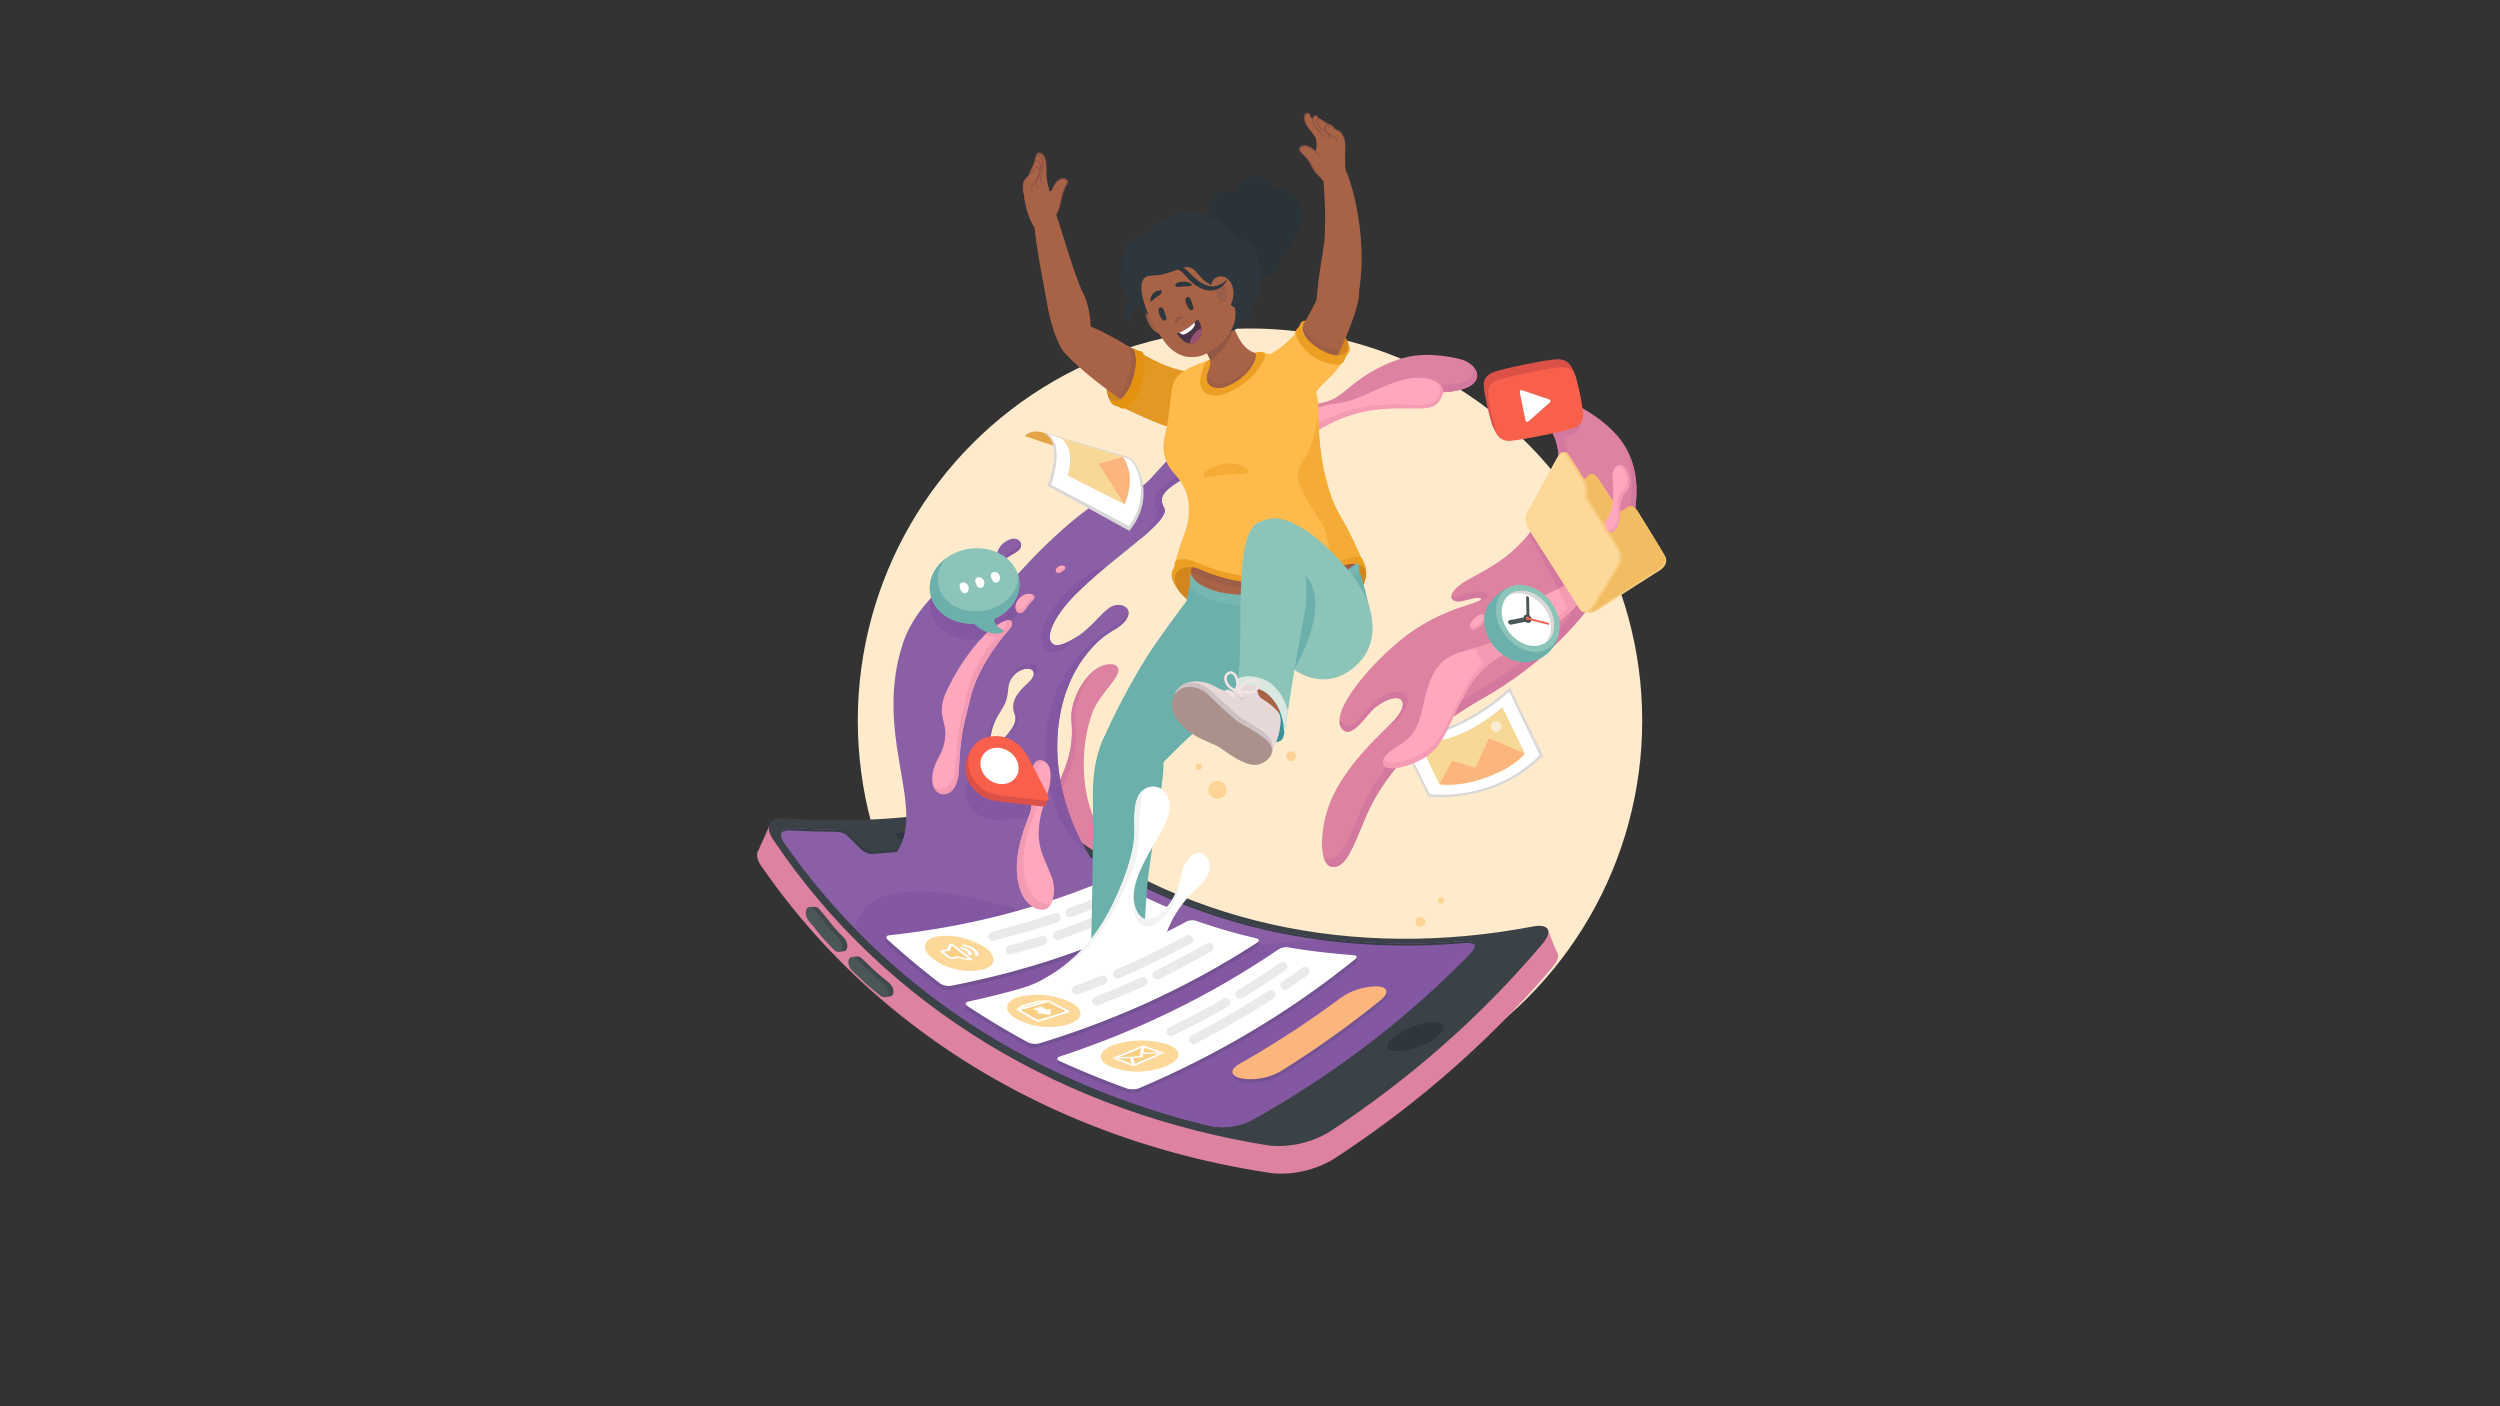 <svg xmlns="http://www.w3.org/2000/svg" width="1920" height="1080"><rect width="100%" height="100%" fill="#333333" stroke="none"/><circle fill="#FFEBCB" cx="960" cy="553.498" r="301.211"/><path fill="#DE82A1" d="M826.333 673.982c21.03 14.142 31.585-.362 23.316-23.317-5.593-15.521-12.995-25.149-15.988-45.631-1.787-12.229-3.009-33.792 5.002-56.935 5.431-15.687 23.613-28.692 19.81-35.494-2.37-4.237-10.814-2.789-16.2.807-11.027 7.365-20.692 26.104-19.407 40.03 2.378 25.778-6.6 39.501-13.231 56.182-12.096 30.41-2.608 51.375 16.698 64.358z"/><path fill="#D3789F" d="M825.863 556.942c2.378 25.778-6.6 39.501-13.231 56.182-8.958 22.524-6.066 39.862 3.876 52.618-12.297-13.02-16.681-31.463-6.876-56.118 6.633-16.681 15.61-30.402 13.231-56.182-1.285-13.928 8.38-32.665 19.407-40.03.001 0-18.542 16.973-16.407 43.53z"/><path fill="#DE82A1" d="M1195.722 731.313c-1.943-4.433-5.007-12.089-7.129-17.601a600.51 600.51 0 0 1-65.358 25.148c-117.494 10.233-234.344-18.964-328.598-94.613-8.47-6.523-20.03-9.4-30.536-7.228-50.649 11.992-101.332 16.113-152.955 13.38A533.164 533.164 0 0 1 591 633.5c-2.431 6.352-5.735 12.985-8.2 18.886-2.174 2.819-1.811 7.263 1.735 12.54 91.455 132.484 233.78 212.396 391.756 236.016 16.239 1.794 33.974-2.342 47.927-10.781 63.041-41.068 119.109-89.751 167.89-147.065 4.503-5.389 5.532-9.515 3.614-11.783z"/><path fill="#3A4247" d="M1176.866 711.618c-134.629 25.621-272.904-.445-379.435-89.368-8.071-6.479-19.273-9.381-29.435-7.176-54.635 13.52-109.383 17.5-165.482 13.36-11.061-.969-15.509 5.972-9.192 15.696 87.666 131.202 226.229 210.898 380.771 235.563 15.875 1.892 33.288-2.106 46.911-10.422 61.553-40.464 116.203-88.313 163.752-144.6 8.229-9.926 4.434-15.594-7.89-13.053"/><path fill="#8B5FA5" d="M794.261 625.016c-5.064-4.356-14.085-6.49-20.372-4.757-54.627 14.296-109.505 19.103-165.846 15.813-7.63-.549-10.531 4.247-6.122 10.786 78.38 113.049 194.965 186.261 327.992 218.031 10.518 1.971 21.994.225 31.53-4.598 62.06-34.747 117.993-77.028 167.648-127.983 5.888-6.157 3.695-10.359-4.602-9.531-119.783 10.093-237.099-20.163-330.228-97.761z"/><path fill="#8457A2" d="M1124.491 722.777c-36.642 3.165-72.683 2.775-109.211-1.506-65.428 7.111-129.799 9.128-192.941-9.546-30.335-8.971-152.061-56.867-165.964.898 75.656 76.897 168.894 127.222 273.539 152.266 10.518 1.971 21.994.225 31.53-4.598 62.06-34.747 117.992-77.028 167.648-127.983 5.887-6.157 3.696-10.359-4.601-9.531z"/><path fill="#343D43" d="M755.188 640.665c-.404.037-.606.057-1.011.093v-.004a339.663 339.663 0 0 1-6.787-9.561s-1.859-2.474 3.116-3.566c-.492-.52-.736-.779-1.225-1.301-35.891 7.348-71.654 10.889-108.285 11.063.463.604.697.904 1.163 1.508 3.385.021 7.041 1.159 8.595 2.927 1.56 1.771 11.176 10.951 11.176 10.951 1.903 1.799 5.39 3.175 7.718 3.051 27.985-1.834 55.396-5.527 82.836-11.329 1.263-.282 2.027-1.009 2.192-1.884.003 0 .006-.003.008-.003.204-.778.303-1.167.504-1.945z"/><path fill="#343D43" d="M607.095 637.723c56.505 3.363 111.586-1.396 166.391-15.69 6.31-1.733 15.367.403 20.455 4.761 93.525 77.595 211.18 107.729 331.25 97.455 3.575-.362 6.002.191 7.155 1.446-.387-2.247-3.11-3.39-7.854-2.916-119.785 10.093-237.102-20.163-330.23-97.763-5.064-4.356-14.085-6.49-20.372-4.757-54.627 14.296-109.505 19.103-165.846 15.813-4.348-.313-7.14 1.084-7.943 3.581 1.331-1.437 3.717-2.169 6.994-1.93z"/><path fill="#3A4247" d="M751.026 625.752a295.57 295.57 0 0 1-2.655-2.85c-35.784 7.252-71.429 10.686-107.937 10.762a410.17 410.17 0 0 0 2.621 3.438c3.374.018 7.017 1.15 8.563 2.914 1.551 1.77 11.124 10.938 11.124 10.938 1.894 1.797 5.366 3.169 7.687 3.043 27.893-1.854 55.205-5.566 82.55-11.378 2.095-.472 2.849-2.164 1.689-3.745a336.013 336.013 0 0 1-6.749-9.557c.001-.001-1.851-2.469 3.107-3.565"/><path fill="#2E373E" d="M1100.384 784.914c-10.729.908-21.77 4.996-30.11 11.523-7.351 5.75-5.722 11.079 3.627 10.868 10.838-.243 22.411-4.775 30.659-11.827 7.222-6.175 5.228-11.042-4.176-10.564M725.037 637.887c-1.19-1.278-3.511-2.107-5.198-1.852-1.687.256-2.104 1.517-.922 2.813 1.186 1.299 3.526 2.127 5.219 1.854 1.691-.275 2.092-1.534.901-2.815m-9.202 1.416c-1.183-1.307-3.505-2.181-5.213-1.955-8.222 1.094-12.386 1.562-20.813 2.317-1.75.157-2.248 1.404-1.088 2.785 1.16 1.383 3.539 2.356 5.295 2.184 8.453-.843 12.629-1.348 20.875-2.523 1.713-.245 2.126-1.501.944-2.808"/><path fill="#735193" d="M855.021 679.778c-1.923-1.047-5.1-1.204-7.091-.349-53.376 22.176-108.307 35.694-165.761 41.814-2.471.23-3.017 1.8-1.184 3.488a650.296 650.296 0 0 0 40.287 33.429c2.037 1.521 5.787 2.396 8.303 1.944 58.62-11.239 114.179-29.847 167.329-57.051 1.991-1.047 1.892-2.601-.189-3.456a578.576 578.576 0 0 1-41.694-19.819z"/><path fill="#FFF" d="M854.969 676.831c-1.911-1.049-5.068-1.212-7.049-.358-53.081 22.148-107.743 35.644-164.906 41.797-2.459.233-3.006 1.802-1.185 3.488a646.777 646.777 0 0 0 40.027 33.408c2.023 1.52 5.752 2.396 8.256 1.945 58.328-11.251 113.629-29.792 166.489-56.947 1.98-1.045 1.882-2.597-.188-3.455a578.037 578.037 0 0 1-41.444-19.878z"/><path fill="none" stroke="#EAEAEA" stroke-width="7" stroke-linecap="round" stroke-linejoin="round" stroke-miterlimit="10" d="M811.014 704.783c-15.989 5.495-32.211 10.054-48.588 14.23m85.464-28.416a536.068 536.068 0 0 1-26.166 10.382m-20.932 21.233c-9.822 3.124-14.816 4.592-24.966 7.315m85.8-30.67c-16.252 7.171-32.645 13.651-49.391 19.577"/><path fill="#FDD899" d="M757.021 728.01c-10.464-7.121-24.218-10.646-36.521-8.911-11.118 1.569-13.661 9.595-4.648 16.729 10.145 8.03 25.021 11.548 37.709 9.004 11.244-2.256 12.652-10.062 3.46-16.822"/><path fill="#F9CE85" d="M724.56 730.923c1.966-.33 2.944-.504 4.9-.85.619-1.569.929-2.353 1.545-3.921 5.141 4.144 7.755 6.182 13.07 10.176a473.928 473.928 0 0 1-9.086-1.889c-1.96.365-2.943.55-4.913.899a390.266 390.266 0 0 1-5.516-4.415"/><path fill="#FFF" d="M724.56 730.923c1.966-.33 2.944-.504 4.9-.85.619-1.569.929-2.353 1.545-3.921 5.141 4.144 7.755 6.182 13.07 10.176a473.928 473.928 0 0 1-9.086-1.889c-1.96.365-2.943.55-4.913.899a390.266 390.266 0 0 1-5.516-4.415m21.461 5.163c-5.454-4.075-8.137-6.153-13.407-10.386a4.282 4.282 0 0 0-2.275-.933c-.364-.029-1.256-.025-1.518.631-.58 1.463-.871 2.195-1.454 3.658-1.684.292-2.526.435-4.216.715-.994.163-1.169.816-.395 1.449a415.815 415.815 0 0 0 5.515 4.437c.793.629 2.246.989 3.243.81 1.695-.307 2.541-.465 4.229-.783 3.395.728 5.094 1.079 8.496 1.753 1.525.301 2.102.018 2.268-.109.174-.136.481-.518-.486-1.242m-1.566-6.181c-1.321-1.009-3.262-1.899-5.504-2.438-.774-.186-1.474-.055-1.561.299-.043.178.074.377.303.557.228.179.566.335.958.43 1.467.355 2.725.934 3.595 1.6.864.664 1.325 1.4 1.17 2.075-.041.177.082.375.312.55.231.175.571.326.961.416.786.18 1.487.029 1.563-.322.22-1.016-.481-2.162-1.797-3.167"/><path fill="#FFF" d="M748.896 728.98c-1.977-1.49-4.859-2.799-8.187-3.595-.771-.185-1.471-.046-1.56.308-.045.175.074.374.301.553.227.178.563.334.954.43.003 0 .004.002.007.001 2.561.611 4.767 1.618 6.282 2.77 1.515 1.15 2.338 2.449 2.075 3.606-.041.177.082.375.313.547.23.171.569.322.958.406.788.169 1.489.014 1.565-.34.328-1.524-.74-3.2-2.708-4.686"/><path fill="#735193" d="M919.038 710.055c-2.164-.75-5.543-.466-7.54.641-53.216 28.692-109.077 48.746-168.158 61.471-2.533.516-2.878 2.105-.735 3.535a681.559 681.559 0 0 0 46.511 27.728c2.326 1.232 6.344 1.629 8.898.881 59.755-18.22 115.618-43.629 168.081-77.585 1.977-1.308 1.688-2.803-.608-3.332a451.262 451.262 0 0 1-46.449-13.339z"/><path fill="#FFF" d="M918.614 707.197c-2.152-.754-5.514-.474-7.5.629-52.944 28.612-108.523 48.624-167.321 61.342-2.521.515-2.866 2.104-.736 3.534a677.138 677.138 0 0 0 46.253 27.741c2.313 1.232 6.312 1.628 8.854.881 59.475-18.156 115.077-43.521 167.268-77.368 1.964-1.304 1.679-2.8-.608-3.333a444.29 444.29 0 0 1-46.21-13.426z"/><path fill="none" stroke="#EAEAEA" stroke-width="7" stroke-linecap="round" stroke-linejoin="round" stroke-miterlimit="10" d="M846.825 752.719c-7.93 3.157-11.951 4.682-20.106 7.594m86.142-38.77c-17.744 9.788-35.997 18.412-54.578 26.475m19.466 5.869a607.84 607.84 0 0 1-35.593 14.952m86.228-41.169a801.52 801.52 0 0 1-39.652 21.049"/><path fill="#FDD899" d="M822.282 769.726c-12.022-5.653-26.707-7.372-39.358-4.194-11.375 2.855-12.91 10.899-2.521 16.829 11.689 6.673 27.709 8.233 40.53 4.143 11.473-3.664 11.872-11.354 1.349-16.778"/><path fill="#F9CE85" d="M783.711 775.691c8.69-2.351 12.982-3.6 21.458-6.224 5.339 2.954 8.041 4.396 13.504 7.207-8.488 2.82-12.789 4.166-21.496 6.715-5.449-3.008-8.143-4.547-13.466-7.698"/><g fill="#FFF"><path d="M780.813 775.483l.017.021-.017-.021m-.05-.189c-.012.06.049.185.049.185s-.059-.125-.049-.185m.008-.037l-.008.026.008-.026m.149-.178c-.077.05-.147.171-.147.171s.051-.095.104-.136c.019-.014.025-.02.043-.035m25.099-6.677c-.017-.009-.054-.019-.054-.019l.054.019m-22.308 7.289c8.69-2.351 12.982-3.6 21.458-6.224 5.339 2.954 8.041 4.396 13.504 7.207-8.488 2.82-12.789 4.166-21.496 6.715-5.449-3.008-8.143-4.547-13.466-7.698m35.856.686l.834.429-.834-.429m1.728.129c-6.139-3.125-9.17-4.734-15.153-8.041-.018-.01-.055-.027-.055-.027l.057.028a.744.744 0 0 1 .268.231c.181.289-.192.547-.84.57-1.965.079-2.949.115-4.918.179-6 1.81-9.026 2.68-15.133 4.353-.965.802-1.448 1.203-2.42 2.002-.289.235-1.017.265-1.632.075a1.976 1.976 0 0 1-.323-.128c5.929 3.542 8.936 5.271 15.024 8.638.226.125.525.214.857.25.331.036.645.017.894-.058 9.454-2.777 14.119-4.252 23.313-7.348.234-.078.383-.205.39-.336.007-.133-.103-.273-.329-.388"/><path d="M806.144 768.466a.487.487 0 0 0-.056-.028c-.002 0-.004-.004-.005-.005-.012-.01-.036-.015-.054-.021l-.011-.008c-.016-.007-.035-.011-.054-.019-.01-.004-.021-.012-.032-.016-.008-.003-.017-.002-.022-.005-.249-.115-.64-.162-.982-.149-2.882.11-4.325.156-7.213.232a2.078 2.078 0 0 0-.492.068 500.113 500.113 0 0 1-12.539 3.563.809.809 0 0 0-.296.146 515.833 515.833 0 0 1-3.467 2.854l-.044.035a.302.302 0 0 0-.104.136v.007l-.009.026v.011a.26.26 0 0 0 .05.185v.006c.004.007.012.014.017.021a.906.906 0 0 0 .235.198c.023.016.051.03.08.046.094.047.202.091.324.128.614.188 1.343.16 1.632-.075.973-.799 1.455-1.2 2.42-2.002.391-.324.584-.482.974-.808 4.891-1.35 7.32-2.049 12.144-3.485a500.342 500.342 0 0 0 6.935-.239c.647-.023 1.021-.281.84-.57a.766.766 0 0 0-.271-.232m-.23 7.223c-.504.155-.755.229-1.26.386-.113.033-.282.049-.438.033a1.328 1.328 0 0 1-.42-.117 463.233 463.233 0 0 1-4.335-2.401 399.95 399.95 0 0 1-4.324 1.271c1.728.979 2.593 1.469 4.333 2.435.104.058.169.139.158.199-.011.064-.086.127-.209.164-.504.149-.757.226-1.262.375 2.91.316 4.367.466 7.279.748l.104-.004.043-.038.331-3.051"/><path d="M799.461 773.59c1.728.968 2.594 1.448 4.335 2.401.104.056.266.101.42.117.155.016.324 0 .438-.033.505-.155.756-.229 1.26-.386l-.33 3.051c-.017.016-.026.021-.043.038l-.103.004a505.35 505.35 0 0 1-7.28-.748c.505-.149.757-.225 1.262-.375.123-.037.198-.099.209-.164.011-.061-.055-.143-.158-.199a445.952 445.952 0 0 1-4.333-2.435c1.734-.504 2.598-.756 4.323-1.271m6.866 1.871l.002.001-.002-.001m.578-.315c-.182-.1-.518-.158-.736-.153a1.918 1.918 0 0 0-.551.084c.166.091.25.134.416.225.047.025.068.04.116.065-.048-.025-.069-.04-.116-.065-.166-.091-.25-.134-.416-.225-.533.165-.8.246-1.333.41a421.94 421.94 0 0 1-4.023-2.226c-.396-.222-1.055-.294-1.502-.167-1.819.541-2.731.812-4.561 1.34-.427.131-.47.405-.072.633 1.603.913 2.407 1.364 4.021 2.266-.541.16-.812.241-1.354.4-.146.044-.271.105-.347.19s-.033.234.147.335a.11.11 0 0 0 .014.009c.242.132.52.172.762.201 3.203.354 4.804.522 8.01.834.377.036.73.002.991-.078.251-.076.424-.207.44-.364.142-1.345.211-2.017.354-3.358.003-.103-.016-.218-.245-.35a.02.02 0 0 0-.015-.006"/></g><path fill="#735193" d="M990.242 730.274c-2.365-.407-5.894.372-7.865 1.74-52.312 35.536-108.356 62.569-168.413 82.316-2.564.813-2.709 2.406-.289 3.529a715.337 715.337 0 0 0 52.049 21.059c2.58.896 6.813.758 9.375-.3 60.172-25.574 115.588-58.248 166.524-99.271 1.926-1.584 1.455-3.003-1.014-3.159-16.889-1.273-33.665-3.031-50.367-5.914z"/><path fill="#FFF" d="M989.465 727.558c-2.354-.413-5.862.358-7.826 1.725-52.055 35.423-107.829 62.375-167.606 82.082-2.555.813-2.7 2.399-.292 3.525a710.722 710.722 0 0 0 51.801 21.104c2.568.898 6.783.767 9.334-.289 59.892-25.493 115.074-58.061 165.741-98.957 1.918-1.579 1.451-2.992-1.01-3.156-16.817-1.317-33.518-3.116-50.142-6.034z"/><path fill="none" stroke="#EAEAEA" stroke-width="7" stroke-linecap="round" stroke-linejoin="round" stroke-miterlimit="10" d="M941.397 770.01a639.42 639.42 0 0 1-41.969 22.103m85.657-49.742a610.372 610.372 0 0 1-32.773 21.208m23.855.34c-19.375 12.375-39.128 23.772-59.513 34.4m85.464-52.288c-5.986 4.354-9.029 6.502-15.212 10.722"/><path fill="#FDD899" d="M895.983 801.85c-13.215-3.992-28.89-3.7-41.652 1.058-11.53 4.298-12.021 12.239-.423 16.668 13.187 5.034 29.898 4.431 42.802-1.255 11.507-5.072 10.963-12.601-.727-16.471"/><path fill="#F9CE85" d="M892.97 808.751a.268.268 0 0 0-.088-.163l-.002-.004a.298.298 0 0 0-.019-.018c-.003-.004-.011-.006-.016-.01-.002-.004-.006-.006-.01-.01-.007-.005-.014-.007-.021-.013l-.006-.002a.935.935 0 0 0-.217-.102c-.006-.003-.014-.003-.02-.006a441.764 441.764 0 0 1-13.777-4.794c-.023-.011-.047-.019-.074-.028a2.265 2.265 0 0 0-.671-.115h-.097l-.092.003c-.082.003-.158.015-.238.022-.058.007-.118.008-.173.019a2.364 2.364 0 0 0-.248.062c-.05.014-.103.028-.146.044-.017.006-.041.011-.056.018-8.255 3.53-12.44 5.237-20.921 8.524-.018.006-.023.015-.039.021-.041.019-.07.04-.105.061-.051.031-.104.062-.138.097-.021.022-.023.05-.037.075-.015.029-.046.06-.047.091 0 .01.011.015.011.022 0 .005-.005.009-.004.015a.253.253 0 0 0 .073.134c.007.005.013.012.019.018.062.057.147.11.257.153a.621.621 0 0 0 .083.029 448.212 448.212 0 0 0 13.722 5.263c.027.013.053.024.082.036.127.047.286.082.46.103.133.018.275.022.422.021.028-.001.055-.005.082-.007h.037c.079-.003.158-.012.232-.021.241-.034.454-.095.608-.174 8.406-3.468 12.555-5.262 20.735-8.967.206-.079.353-.182.41-.293a.19.19 0 0 0 .021-.059c0-.003-.003-.006-.003-.008.004-.014.012-.024.011-.037z"/><path fill="#FFF" d="M854.663 812.729l.02.021-.02-.021m16.263 5.926c-.08.011-.163.021-.248.025a4.892 4.892 0 0 1-.125.004c.13.001.254-.011.373-.029m-2.006-1.8a456.407 456.407 0 0 1-10.158-3.889c-1.116.038-1.675.059-2.791.091a2.726 2.726 0 0 1-.931-.116c5.746 2.306 8.646 3.421 14.495 5.575-.159-.071-.265-.166-.29-.269l-.325-1.392m24.553-7.869a2.837 2.837 0 0 1-.933.161c-1.097.021-1.643.029-2.739.046-7.194 3.225-10.838 4.792-18.208 7.833l.258 1.073c.037.14-.073.271-.281.375 8.887-3.661 13.269-5.561 21.903-9.488m-15.296-5.961a3.293 3.293 0 0 0-.199-.002c-.339.008-.675.072-.909.174-8.714 3.729-13.136 5.527-22.102 8.984-.249.097-.383.229-.387.364-.002.062.076.174.076.174s-.061-.086-.068-.132c-.052-.273.481-.525 1.19-.544 1.412-.042 2.119-.063 3.53-.113 6.925-2.723 10.35-4.126 17.122-7.012l.276-1.392c.054-.283.668-.51 1.375-.508.033.003.065.006.096.007m15.662 5.374c.069.064.1.137.086.216-.003.021-.02.061-.02.061s.028-.073.025-.109c-.002-.06-.034-.116-.091-.168m-.022-.02l.019.018-.019-.018m-.027-.022l.012.01-.012-.01m-.026-.019c.002.001.002.003.005.004-.003-.001-.003-.003-.005-.004m-.25-.111a436.697 436.697 0 0 1-14.552-5.048c.207.093.32.218.291.354l-.213 1.098a446.945 446.945 0 0 0 10.156 3.558c1.415-.021 2.123-.029 3.538-.058.306-.007.573.03.78.096"/><path fill="#FFF" d="M878.883 803.146a2.374 2.374 0 0 0-.707-.121c-.03-.001-.063-.004-.095-.004-.706-.002-1.321.224-1.375.507l-.276 1.392c-.497 2.501-.75 3.752-1.258 6.254a527.38 527.38 0 0 1-15.864.758c-1.412.051-2.117.071-3.53.113-.708.019-1.242.271-1.19.544a.28.28 0 0 0 .068.132c.003.002.005.008.006.01l.02.021c.053.06.155.113.271.16.028.011.059.021.089.031.248.082.58.129.931.116 1.116-.032 1.675-.053 2.791-.091 3.671-.126 5.505-.2 9.173-.38-.022-.1-.035-.15-.058-.25-.065-.278.462-.53 1.172-.568.397-.021.771.031 1.032.13.205.077.344.182.369.305l.059.252c2.392-.127 3.587-.196 5.978-.346.635-.041 1.125-.25 1.18-.5.187-.94.282-1.411.468-2.353l-.653-.002a2.407 2.407 0 0 1-.785-.123c-.265-.096-.414-.236-.379-.395.062-.279.683-.505 1.388-.5l.629.002c.284-1.444.427-2.166.708-3.609l.213-1.098c.029-.139-.084-.264-.291-.354l-.084-.033"/><path fill="#FFF" d="M870.082 811.898c-.263-.099-.635-.151-1.032-.131-.709.039-1.236.291-1.172.569.021.1.035.15.057.25.392 1.708.59 2.563.986 4.269l.325 1.394c.026.103.131.196.29.269a.989.989 0 0 0 .087.037c.136.049.301.087.485.108.177.021.369.03.57.019.085-.006.167-.016.248-.025.258-.035.48-.099.645-.181.208-.104.318-.235.28-.375l-.257-1.073a1011.52 1011.52 0 0 1-1.084-4.571c-.023-.103-.035-.15-.059-.252-.025-.125-.164-.229-.369-.307m23.452-3.668c-.007-.004-.014-.003-.021-.005a2.693 2.693 0 0 0-.778-.096c-1.415.027-2.123.037-3.538.057-4.348.06-6.521.071-10.864.054l-.629-.002c-.705-.006-1.325.22-1.389.5-.034.157.114.299.38.395.204.074.477.121.784.123l.654.002c4.666.02 7 .006 11.668-.063 1.098-.017 1.644-.025 2.739-.047.353-.005.684-.065.933-.16.219-.083.373-.193.434-.312a.242.242 0 0 0 .02-.061c.014-.079-.018-.15-.086-.217a.012.012 0 0 0-.002-.003c-.002-.006-.014-.012-.02-.018l-.017-.012-.012-.011c-.007-.005-.015-.01-.021-.016l-.004-.004a1.195 1.195 0 0 0-.231-.104"/><path fill="#735193" d="M1058.077 759.985c-9.729.137-19.275 3.148-27.301 8.651-25.168 18.715-51.227 35.647-78.502 51.125-7.783 4.326-7.141 9.547 1.47 11.143 9.93 1.839 21.136-.342 30.081-5.393 27.084-16.862 52.877-35.146 77.692-55.199 6.673-5.489 5-10.046-3.44-10.327"/><path fill="#FCB57C" d="M1057.265 757.479c-9.688.116-19.196 3.11-27.186 8.598-25.047 18.664-50.987 35.546-78.139 50.989-7.747 4.314-7.105 9.532 1.471 11.139 9.885 1.851 21.055-.313 29.956-5.353 26.966-16.813 52.646-35.046 77.341-55.047 6.639-5.474 4.965-10.03-3.443-10.326"/><path fill="#3F484C" d="M647.964 719.983c-11.053-11.206-8.423-9.702-18.664-21.655-1.008-1.18-2.135-1.805-3.166-1.879l-.003-.005-.041.001a2.535 2.535 0 0 0-.524.017c-1.447.044-2.344.067-3.953.107.549.792 1.06 1.542 1.551 2.271-.787 2.444.014 6.004 1.993 8.289 5.873 6.769 7.653 9.253 10.101 12.151 1.963 3.175 4.469 6.795 8.37 11.708 1.83-.148 2.744-.227 4.566-.387l-.014-.017c.964-.141 1.77-.771 2.214-1.893.985-2.462-.112-6.356-2.43-8.708z"/><path fill="#4B5659" d="M643.922 720.317c-11.037-11.273-8.391-9.833-18.614-21.851-2.11-2.486-4.756-2.564-5.93-.145-1.174 2.423-.404 6.438 1.743 8.936 10.397 12.067 7.921 10.672 19.129 21.991 2.351 2.379 5.08 2.272 6.076-.196.995-2.467-.09-6.364-2.404-8.735"/><path fill="#3F484C" d="M682.655 754.688c-12.424-10.164-8.962-7.519-20.648-18.521-1.147-1.084-2.357-1.604-3.417-1.6l-.016-.019-.091.01c-.06.003-.115.014-.174.02-1.664.175-2.594.272-4.347.447.645.74 1.242 1.439 1.817 2.118-.557 2.473.617 5.922 2.87 8.021 6.936 6.454 8.692 8.24 11.474 10.646 2.179 2.676 4.956 5.788 9.173 10.058 1.859-.289 2.786-.438 4.638-.737a.25.25 0 0 1-.016-.017c.975-.213 1.737-.897 2.084-2.036.767-2.512-.74-6.255-3.347-8.39z"/><path fill="#4B5659" d="M678.549 755.335c-12.409-10.237-8.942-7.652-20.612-18.726-2.41-2.291-5.123-2.162-6.08.313-.957 2.478.231 6.375 2.679 8.671 11.846 11.107 8.549 8.559 21.132 18.822 2.64 2.16 5.426 1.841 6.203-.668.775-2.505-.718-6.258-3.322-8.412"/><path fill="#DE82A1" d="M1122 276s-22.712-6.588-42.5-1.5c-17.5 4.5-31.697 13.633-42.209 22.224-8.291 6.776-13.279 11.609-25.823 13.338-12.542 1.729-6.404 11.106 9.532 6.938 15.937-4.17 33.841-9.016 45-13 11.159-3.982 36.853-1.686 48.573-3.264C1144.194 296.752 1135.5 279.5 1122 276z"/><path fill="#D3789F" d="M1129.688 279.885c3.975 5.991 2.252 12.792-14.188 15.115-11.323 1.6-42.703-.415-53.5 3.5-10.798 3.917-31.091 10.872-46.5 15-5.545 1.485-8.656.569-9.819-1.286-3.4 3.177 3.049 7.997 15.319 4.786 15.937-4.17 33.841-9.016 45-13 11.159-3.982 36.853-1.686 48.573-3.264 23.269-3.13 22.89-14.444 15.115-20.851z"/><path fill="#8B5FA5" d="M976.586 336.101c-9.083-18.267-50.997-5.999-70.496 9s-25.499 32.998-40.498 31.498S811.5 407 778.5 444.5c-23.125 26.278-32.5 19.5-18.5.5 5.873-7.97-.5-18-11.5-12-5.707 3.112-43.519 24.949-55.399 62.093C668.5 572 720.498 631.002 680 664l159.667-2.333C839.667 661.668 810.5 622 812 570c.622-21.559 6.117-50.735 27.667-73.667 6.175-6.57 11.417-10.043 17.083-13.333 7.75-4.5 10.262-9.575 10-13.25-.279-3.907-7.75-8-15.083-2.75-8.952 6.409-15.667 19-33.667 27-14.586 6.483-18.999-9.001 6.5-36s75.59-57.402 69.59-67.902c-5.999-10.5 3.25-15.692 22.41-27.098 21-12.5 66.5-14 60.086-26.899zM783.667 530.333c-5.007 6.008-7.136 11.175-4.324 18.11 2.813 6.937-4.729 14.692-8.593 18.557-5.5 5.5-8 15-7.5 26 .329 7.243-1.667 5.084-2.5 1-1.264-6.197-3.073-28.879 4.917-43 5.561-9.826 7.667-10.333 8.667-22 1.261-14.708 17.071-18.306 19.333-13.333s-5 8.666-10 14.666z"/><path fill="#8457A2" d="M778.906 602.098c-2.479-3.053-5.366-5.953-9.3-7.792-10.5-4.904-22.475-1.46-26.752 7.694-4.276 9.156.765 20.552 11.262 25.455 3.936 1.841 8.185 2.323 11.945 2.136l27.943-1.372c1.18-.043 1.998-.32 2.405-1.194.407-.871.012-1.621-.626-2.611l-16.877-22.316zM714.35 467.711c2.408 15.746 19.651 26.171 38.514 23.286 18.861-2.885 32.2-17.989 29.791-33.736-.666-4.355-2.473-8.303-5.13-11.675-22.403 24.971-31.324 18.142-17.525-.586 2.51-3.406 2.777-7.185 1.409-9.932-4.341-1.281-9.089-1.817-14.005-1.456-5.021 2.847-19.657 11.8-32.968 26.234a24.45 24.45 0 0 0-.086 7.865zm149.816-91.154c-1.65.05-3.54.438-5.627 1.115a15.542 15.542 0 0 0 5.627-1.115z"/><path fill="#8457A2" d="M750.333 463.333c-2.324-1.675.68-10.422 7-19 3.842-5.214 3.167-14.833-8.398-11.554 10.729-5.501 16.858 4.356 11.064 12.22-5.294 7.186-7.241 12.618-6.369 15.18 0 0 2.369 5.153 13.703-4.514 0 .002-13 13.002-17 7.668zM828.25 488.5c-15.75 17.25-23.5 11.25-23.5 11.25-7.087-2.135-9.096-19.736 10.75-40.75 0 0 19.833-22.333 33.5-23.333 0 0-12.667 10.667-24.5 22.333-19.088 20.211-21.412 33.967-15.257 36.888-.082.037-.16.076-.243.112 0 0 3.25 3.5 19.25-6.5zm45.983-73.227c13.33-11.129 22.643-20.3 19.855-25.176-5.999-10.5 3.25-15.692 22.41-27.098 21-12.5 66.5-14 60.086-26.899-4.452-8.953-16.796-10.561-30.518-8.115 9.887-.346 18.069 2.182 21.518 9.115C974 350 928.5 351.5 907.5 364c-19.161 11.405-24.833 16.834-18.833 27.333 0 0 .8 9.214-14.434 23.94zM834.25 653.75c0 .001-23.25-36.75-22.25-83.75.459-21.563 6.117-50.735 27.667-73.667 6.175-6.57 11.417-10.043 17.083-13.333 7.75-4.5 10.262-9.575 10-13.25-.25 4.5-8.881 10.064-14.75 13.5-10.25 6-20.25 16.5-20.25 16.5C810.2 522.681 803.622 549.441 803 571c0 0-1.25 62.25 31.25 82.75zm-57.856-132.156c4.738-8.38 15.29-9.922 17.107-5.928 1.186 2.604-.25 4.858-2.596 7.275 6.408-5.379 8.679-13.441.179-13.191-8.45.249-13.055 8.07-14.69 11.844zm-14.561 79.739c5.5.334 3.248-14.308 2.5-21.833-1 4.833-1.322 11.913-1.25 13.5.329 7.243-1.667 5.084-2.5 1-1.236-6.06-2.987-27.871 4.403-42.039-1.773 1.238-3.401 3.034-4.653 6.289-3.75 9.75-6.134 42.619 1.5 43.083zM780.5 557.25c2.75-5 2-7.25-1-10.75a12.2 12.2 0 0 1-1.212-1.695 17.447 17.447 0 0 0 1.055 3.64c2.159 5.324-1.785 11.133-5.481 15.292 3.265-1.784 5.182-3.841 6.638-6.487z"/><path fill="#8B5FA5" d="M772.945 428.735c1.401-1.219 3.444-2.245 8.104-5.146 6.595-4.106 1.875-12.224-5.604-9.282-5.795 2.281-8.917 6.816-9.913 11.052-.713 3.031 2.321 7.655 7.413 3.376z"/><path fill="#8457A2" d="M781.179 414.234c2.026 2.154 2.157 5.628-1.271 7.658-4.236 2.511-6.106 3.377-7.362 4.461-3.452 2.866-6.064.971-6.919-1.354-.031.12-.067.239-.095.358-.713 3.031 2.32 7.655 7.414 3.377 1.401-1.219 3.445-2.245 8.104-5.146 4.623-2.879 3.681-7.725.129-9.354z"/><path fill="#FFA7BD" d="M774.75 483.75s-22.757 24.577-29.423 51.91c-6.093 24.98-7.497 28.161-8.997 56.661-1.544 29.336-32.33 19.679-15.279-10.954 3.705-6.656 4.824-12.423 5-17.617.226-6.631-3.009-12.368-2.774-18.963.224-6.287 1.802-10.341 6.103-18.928 7.167-14.313 19.447-32.436 30.937-41.787 18.094-14.732 19.433-4.822 14.433-.322z"/><path fill="#F49BB4" d="M756.792 487.204c2.957 1.326 6.37 2.131 9.996 1.962 2.245-.104 3.515-.489 4.155-.968.166-.203.322-.395.479-.583.269-.724-.428-1.496-1.254-1.854-2.994-1.296-4.478-3.257-5.155-5.235a73.294 73.294 0 0 0-4.699 3.547 62.556 62.556 0 0 0-3.522 3.131z"/><path fill="#F49BB4" d="M772.343 476.668c1.167 2.026-.242 5.948-4.343 9.832 0 0-18.507 17.827-25.173 45.16-6.093 24.98-7.497 28.161-8.997 56.661-.887 16.846-11.413 20.829-16.99 15.372 3.833 10.494 18.438 8.604 19.49-11.372 1.5-28.5 2.904-31.681 8.997-56.661 6.667-27.333 29.423-51.91 29.423-51.91 3.501-3.151 3.884-8.943-2.407-7.082z"/><path fill="#FFA7BD" d="M804.21 697.504c5.986-3.701 6.208-16.354 3.983-22.583-5.21-14.585-10.573-20.923-10.442-34.965.204-21.683 10.87-32.289 8.869-47.675-1.42-10.925-14.035-11.249-13.37-.587.397 6.396.497 26.303-2.673 34.149-9.555 23.644-12.583 43.078-6.456 58.932 4.718 12.204 15.064 15.836 20.089 12.729z"/><path fill="#F49BB4" d="M789.122 680.775c-6.128-15.854-3.1-35.288 6.456-58.932 3.17-7.848 1.321-21.949.923-28.345-.313-5.022 2.238-8.18 5.174-8.974-4.001-1.897-8.842.457-8.424 7.168.398 6.396.497 26.303-2.673 34.149-9.554 23.644-12.583 43.078-6.456 58.932 4.717 12.202 15.063 15.836 20.089 12.729 1.19-.736 2.144-1.836 2.905-3.159-5.411 1.234-13.862-2.879-17.994-13.568z"/><path fill="#FFA7BD" d="M985 341.333s4.667 5 20-6c14.795-10.614 31.6-17.966 48.711-20.34C1082.5 311 1098.5 317.5 1105 308.5c10.546-14.602-8.149-20.797-24.5-17.5-17.53 3.535-36.456 16.806-53.486 18.73C1002.5 312.5 973.667 330 985 341.333z"/><path fill="#F49BB4" d="M1103.349 293.345c3.651 3.989 3.043 8.564-.015 12.989-6.126 8.865-22.371 1.758-50 5.333-16.421 2.125-33.793 7.604-47.872 17.96-14.591 10.733-19.148 5.694-19.148 5.694-1.625-1.378-2.243-3.085-2.065-4.979-2.437 3.843-2.558 7.681.753 10.991 0 0 4.667 5 20-6 14.795-10.614 31.6-17.966 48.711-20.34C1082.5 311 1098.5 317.5 1105 308.5c5.1-7.06 3.353-12.148-1.651-15.155z"/><path fill="#FFA7BD" d="M782.776 470.782c2.828.313 4.56-2.414 6.44-5.372 2.091-3.289 5.729-4.837 5.134-7.281-.591-2.444-6.746-3.575-11.44 1.253-5.164 5.312-2.548 11.133-.134 11.4z"/><path fill="#F49BB4" d="M794.351 458.129c-.279-1.159-1.816-2.012-3.85-2.085 1.227.388 2.127 1.055 2.386 1.818.747 2.191-2.612 3.287-4.368 6.025-1.58 2.463-3.033 4.735-5.758 4.251-1.055-.187-2.227-1.388-2.775-3.04-.352 3.099 1.257 5.513 2.791 5.683 2.828.313 4.56-2.414 6.44-5.372 2.091-3.288 5.727-4.836 5.134-7.28z"/><path fill="#FFA7BD" d="M811.138 439.233c1.014 1.331 2.805.698 3.779.079 1.375-.875 2.788-1.614 3.188-2.813.563-1.688-1.885-3.255-5.15-1.305-2.434 1.453-2.381 3.299-1.817 4.039z"/><path fill="#F49BB4" d="M817.318 434.652c.114.287.133.604.024.931-.37 1.109-1.677 1.792-2.949 2.602-.9.574-2.559 1.158-3.495-.072-.027-.036-.048-.086-.072-.127-.043.521.096.966.311 1.249 1.014 1.331 2.805.698 3.779.078 1.375-.875 2.788-1.613 3.188-2.813.244-.731-.079-1.437-.786-1.848z"/><path fill="#A86346" d="M837.1 262.561s3.094-20.347-5.084-36.967c-8.177-16.621-19.191-59.121-22.904-65.584-3.714-6.462-16.114-10.684-15.143 8.358.972 19.043 8.454 53.601 9.958 63.396 1.504 9.795 7.489 36.962 16.74 39.897 9.251 2.936 16.433-9.1 16.433-9.1z"/><ellipse transform="rotate(-70.081 862.95 288.74)" fill="#D2861E" cx="862.971" cy="288.749" rx="22.186" ry="11.333"/><path fill="#A86346" d="M814 252.667s-5.111 9.33 4.5 19.333c24.5 25.5 67.687 52.331 77.5 54.667C920.5 332.5 923 296 907 287.5c-12.245-6.505-19.776-9.367-33.5-17.5-13.5-8-54.167-34-59.5-17.333z"/><path fill="#9E5E46" d="M907 287.5c-12.245-6.505-19.776-9.367-33.5-17.5-2-1.185-4.598-2.766-7.586-4.543 1.586 2.543 3.053 7.127 2.42 15.043-.701 8.76-5.231 18-9.458 24.875 9.827 6.744 20.646 13.453 27.475 17.061 2.358.672 4.54 1.291 6.4 1.814 7.363 2.074 13.271 1.698 17.792-.247 10.02-8.354 8.363-30.178-3.543-36.503z"/><path fill="#E39823" d="M870.5 268s3.33 5.504 1.5 16.25c-1.701 9.994-9.2 25.167-17.667 24.938 0 0 30.932 15.297 43.417 18.813 35.5 10 37.313-36.825 11.583-43C896.833 282 888 278.333 870.5 268z"/><path fill="#E3910F" d="M878.39 289.338c1.28-7.515.572-13.888-.151-17.656-1.118-2.403-2.802-1.894-4.362-2.432-1.563-.539-3-2.125-3.375-1.25 0 0 3.33 4.004 1.5 14.75-1.701 9.994-6.833 29.083-19.833 24.417 0 0 1.528 3.958 4.333 4.458 3.5.625 4.75 3.125 7.03 1.997 7.469-3.295 13.245-14.807 14.858-24.284z"/><path fill="#A86346" d="M801.275 180.189c8.14 1.253 11.464-11.564 8.956-21.094-1.771-6.73-3.42-8.693-5.801-17.631l-18.146 7.5s.057 2.58 1.549 9.495c2.046 9.496 7.677 20.842 13.442 21.73z"/><path fill="#874F44" d="M795.815 119.279c.074 2.058-1.009 14.598-1.006 14.598-.006.639.016-.169.002.616-.045 2.395.926 6.905 1.683 9.027 1.162 3.273 2.803 4.132 2.803 4.132l5.444-5.042c.149-.581-.529-3.565-.753-7.121-.252-4.002-.073-8.688-.311-10.689-1.096-9.269-7.975-8.684-7.862-5.521z"/><path fill="#A86346" d="M796.432 119.564c.144 1.691-.532 8.154-.834 11.902-.137 1.688-.107 2.346.039 3.624.697 6.044 3.369 11.713 3.369 11.713s1.777 3.309 4.494 2.503c3.16-.942 2.201-4.673.882-8.153-.65-1.805-.979-4.292-1.225-6.407.005-2.134.02-7.083-.491-10.046-1.431-8.34-6.438-7.591-6.234-5.136z"/><path fill="#874F44" d="M800.147 143.597c.405-1.161-.202-4.478-.575-6.326-.313-1.553-1.021-3.849-1.396-4.989-.51-1.549-1.506-2.353-2.526-2.104-2.263.553-3.922 2.263-4.199 5.062-.223 2.243.347 6.544.896 8.591.843 3.156 2.314 4.084 2.314 4.084"/><path fill="#A86346" d="M799.922 142.203c-1.014-3.723-1.371-6.406-2.194-8.904-1.403-4.262-5.109-1.834-5.548 2.561-.565 5.694 2.273 11.237 2.273 11.237s1.417 3.235 4.026 2.684c3.034-.642 2.417-4.214 1.443-7.578z"/><path fill="#874F44" d="M795.088 120.777c-.322 2.295-3.461 13.232-3.461 13.232s2.074.39 3.89.57c1.813.179 3.944 2.24 3.944 2.24s1.795-6.061 2-9.634c.51-8.765-5.96-9.353-6.373-6.408z"/><path fill="#A86346" d="M792.416 134.524s.067-.954.47-2.494c.896-3.423 2.582-9.295 2.729-10.888.215-2.305 4.976-2.176 4.931 5.781-.018 3.581-1.798 10.474-1.798 10.474"/><path fill="#874F44" d="M796.813 145.978c.377-1.117-.241-4.288-.615-6.053-.318-1.486-1.019-3.677-1.392-4.765-.502-1.478-1.467-2.238-2.438-1.989-2.163.553-3.733 2.208-3.969 4.892-.191 2.149.396 6.264.944 8.219.838 3.014 2.261 3.889 2.261 3.889"/><path fill="#A86346" d="M796.584 144.645c-1.011-3.556-1.38-6.121-2.194-8.504-1.39-4.069-4.914-1.704-5.287 2.51-.482 5.459 2.293 10.74 2.293 10.74s1.393 3.085 3.884 2.529c2.898-.649 2.269-4.062 1.304-7.275z"/><path fill="#874F44" d="M794.356 124.271c-.693 2.107-5.517 11.882-5.517 11.882s1.89.719 3.568 1.199c1.68.479 3.755 2.517 3.755 2.517s2.306-5.14 3.112-8.475c1.973-8.173-4.025-9.831-4.918-7.123z"/><path fill="#A86346" d="M789.497 136.773s.225-.889.865-2.271c1.428-3.076 4.018-8.324 4.424-9.799.598-2.138 5.063-1.206 3.666 6.287-.627 3.375-3.102 9.797-3.102 9.797"/><path fill="#874F44" d="M792.447 148.771c.498-.986.351-4.017.234-5.707-.093-1.421-.45-3.551-.65-4.611-.271-1.441-1.064-2.277-2.001-2.175-2.084.223-3.764 1.551-4.344 4.01-.467 1.973-.159 5.7.229 7.565.579 2.772 1.207 4.157 1.207 4.157"/><path fill="#A86346" d="M792.412 147.503c-.463-3.44-.462-5.872-.901-8.195-.746-3.965-4.336-2.24-5.247 1.623-1.181 5.01.694 10.285.694 10.285s.879 3.053 3.27 2.871c2.778-.216 2.65-3.471 2.184-6.584z"/><path fill="#874F44" d="M795.065 128.757c-1.205 1.701-8.223 9.145-8.223 9.145s1.497 1.166 2.872 2.057c1.375.893 2.986 3.253 2.986 3.253s3.174-3.938 4.813-6.708c4.025-6.793-.903-9.93-2.448-7.747z"/><path fill="#A86346" d="M787.26 138.639s.447-.737 1.403-1.801c2.126-2.366 5.896-6.362 6.668-7.573 1.124-1.753 4.872.313 1.558 6.652-1.491 2.855-5.479 7.936-5.479 7.936"/><path fill="#874F44" d="M806.045 167.668s6.416-3.081 7.779-8.375c1.545-6.002 2.975-13.909 5.957-17.892 1.711-2.286-1.13-5.811-5.216-4.275-1.592.598-4.143 2.798-5.532 5.515-1.182 2.308-1.193 3.309-2.347 4.432-4.746 1.676-8.351 10.636-7.993 16.294"/><path fill="#A86346" d="M806.747 170.359s5.531-5.103 6.449-10.492c.918-5.389 2.598-14.86 5.58-18.844 1.711-2.286-1.379-3.938-4.205-2.865-1.59.603-3.687 2.659-5.076 5.375-1.18 2.308-2.342 5.134-3.595 2.965-4.745 1.676-8.569 10.832-8.214 16.491"/><g fill="#6CB0AC"><path d="M914.5 457.5s-10.832 13.499-27.5 37.499c-16.667 24-37.65 65.283-42 79.001-6.5 20.5 8.08 32.128 24 28 13.5-3.5 18.235-10.769 38-30 18.5-18 39.348-33.844 52-49 48-57.5-15.5-96.5-44.5-65.5z"/><path d="M848 566s-9.333 16.332-8.666 46.999-1.333 112-1.333 112 3.624 6.232 17.999 7.501c17 1.5 22.5-4 22.5-8.5s1.875-40.796 4-56.5c2.999-22.166 9.956-60.844 11-76.5 1-15-2.5-30-15.5-35.5-12.432-5.26-23.5 1-30 10.5z"/></g><path fill="#D2861E" d="M911.845 460.599c-20.938-17.318-8.882-37.145 22.242-24.753 38.744 15.427 95.066-3.229 106.546-3.946 11.48-.719 9.326 12.557 5.74 19.372-4.344 8.254-12.916 12.914-27.265 20.09-22.969 11.485-78.205 13.272-107.263-10.763z"/><path fill="#6CB0AC" d="M917.666 426.523s-2.915 20.933-8.56 44.43c-5.823 24.239 6.391 35.667 35.227 34.713 16.848-.558 50.47-.51 76-1.333 16.871-.544 37.303-8.881 30.666-40-7.23-33.911-17.886-54.121-32.376-66.144-21.721-18.021-68.319-9.206-87.519 7.403-2.937 2.545-9.444 9.974-13.438 20.931z"/><path fill="#A86346" d="M914.333 446.333s1.333-14.667 2-31.333c.991-24.791-2.02-41.345-10.24-50.25-7.495-8.119-10.857-16.456-8.117-28.786 2.437-10.965 3.082-14.728 5.138-33.224 1.854-16.69 11.664-21.779 34.25-25.345 13.015-2.055 31.853-4.795 53.773 2.055 14.693 4.591 19.521 27.058 19.521 35.277 0 17.125-10.16 43.771 21.701 90.945 15.896 23.537 10.639 31.993 10.639 31.993s-2.372 7.828-16 10.667c-37.567 7.827-75.952 20.962-98.213 11.6-6.181-2.599-13.785-5.599-14.452-13.599z"/><path fill="#9E5E46" d="M1017.5 376c-9.214-27.949-6.84-48.392-6.84-61.271 0-4.991-1.786-15.231-6.476-23.538-3.084-4.847-7.207-8.845-12.609-10.533-22.96-7.174-42.69-4.305-56.322-2.152-7.938 1.253-14.363 2.689-19.479 4.701-7.675 3.84-11.563 9.654-12.66 19.535-2.056 18.496-2.701 22.258-5.139 33.224-2.739 12.33.623 20.667 8.118 28.786 8.22 8.905 11.231 25.459 10.24 50.25-.397 9.941-1.032 19.169-1.479 24.999 1.716.362 3.645.979 5.817 1.922 57.457 24.945 96.963.033 114.797-3.946 2.351-.523 5.026-.546 7.395.055.098-.231.138-.363.138-.363s.826-3.044-2.688-13.261c-1.555-3.25-3.387-7.056-5.561-11.542-6.74-13.91-13.916-25.711-17.252-36.866z"/><path fill="#77B7B1" d="M1025 442.667c-29 13-73.952 18.962-96.213 9.6-5.515-2.318-12.109-5.296-13.953-11.516-.962.921-1.667 3.833-.833 8.25.979 5.183 8.605 8.666 14.787 11.266 22.262 9.362 69.713 3.4 98.713-10.1 12.619-5.875 16.167-12.167 16.167-12.167s1.333-3-1.37-6.528c-1.413 2.407-8.037 7.043-17.298 11.195z"/><path fill="#FEBA4B" d="M941.667 273.333c-9.593 1.515-25.281 7.216-30.917 10.667-8.262 5.058-10.262 9.274-11.417 19.667-2.152 19.372-2.284 19.698-4.836 31.184-2.87 12.915.652 21.646 8.502 30.15 8.61 9.327 14.192 25.075 6.333 45.733-9.688 25.47-7.534 32.286-7.534 32.286s1.651-13.792 19.372-6.099c57.457 24.945 96.963.033 114.797-3.946 4.992-1.112 11.238.175 13.031 4.837 0 0 .973-.708-12-27.479-7.926-16.354-12.333-18-18.5-41.833-6.035-23.324-5.978-44.245-5.978-55.892 0-8.61-5.059-32.142-20.447-36.95-22.958-7.175-36.774-4.477-50.406-2.325z"/><path fill="#F5AC37" d="M956.902 359.499s-12.693-9.348-29.771 1.734c0 0-3.776 2.307-2.636 4.507.284.55 1.213.82 3.086.622 2.318-.248 16.656-2.692 23.621-2.356 9.367.452 8.414-2.519 5.7-4.507zm79.067 73.476c4.992-1.112 11.238.175 13.031 4.838 0 0 .973-.709-12-27.479-7.926-16.354-12.333-18-18.5-41.833-4.82-18.629-5.751-35.709-5.932-47.771-3.241 9.567-4.414 23.209-10.901 31.604C990.334 367 1000 378 1014.5 401c6.501 10.313 7.025 25.097 6.299 36.992 6.11-2.191 11.183-4.127 15.17-5.017z"/><path fill="#EC9F23" d="M941.313 273.513c-3.438.543-7.601 1.585-11.849 2.871-.901-.571-3.548 1.617-4.214 3.117-1.5 3.333-2.625 7.25-3.218 10.201-2.539 12.628 8.62 17.235 20.79 11.942 17.994-7.824 28.105-22.003 28.865-30.145-.61-1.265-5.438-1.938-7.436-.497-8.458.092-15.723 1.372-22.938 2.511z"/><path fill="#A86346" d="M921.001 263s5.323 5.915 8.091 12.623c1.388 3.364-.868 8.593-1.759 11.71-2.667 9.333 6.496 12.987 15.667 9 15.333-6.667 22.583-19.75 21.25-25.083-9-3-13.25-10.25-18.583-24.917"/><path fill="#935845" d="M947.073 250.069a184.9 184.9 0 0 1-1.406-3.735L921.001 263s5.323 5.915 8.091 12.623c.22.532.34 1.115.396 1.725 2.388-1.77 4.837-3.991 7.373-6.723 7.077-7.622 9.791-14.506 10.212-20.556z"/><path fill="#EC9F23" d="M1038.233 428.073c-18.738 4.181-59.207 29.981-119.581 3.771-7.861-3.413-12.705-2.796-15.688-.951-.8.107-.633 4.274-1.966 6.274-3.915 5.874 2.833 14.5 2.833 14.5s-3.764-7.771.167-12.5c2.477-2.979 10.15-5.14 17-2.167 57.457 24.945 97.135-.045 114.969-4.025 4.992-1.112 11.322.55 13.115 5.213 0 0 .243-.038-.396-2.938-.286-1.3-1.397-3.696-2.354-5.75-.361-.776-1.438-1.625-2.791-1.772a17.737 17.737 0 0 0-5.308.345z"/><path fill="#9E5E46" d="M943.625 293.213c-8.904 3.872-17.8.323-15.211-8.738.102-.357.16-.751.185-1.17-.441 1.493-.942 2.9-1.266 4.029-2.667 9.333 6.496 12.987 15.667 9 15.108-6.569 22.351-19.352 21.285-24.828-.919 6.039-7.894 16.157-20.66 21.707z"/><path fill="#8CC4BA" d="M1052.336 494.332s8.666-22.667-12.132-50.332c-15.721-20.911-44.479-48.667-64.537-45.667S958.853 419 962.195 426c3.344 7 7.092 33.943 9.472 47.667C974.5 490 983 510.333 1001 518.333c27.367 12.164 47.993-11.001 51.336-24.001z"/><path fill="#6CB0AC" d="M993.667 514.667s13.646-23.094 16-43c3.666-31-15.668-37.333-15.334-25.333 1.667 48.333-.666 68.333-.666 68.333z"/><path fill="#3B9197" d="M980.25 537.833c8.583 10.833 7.079 27.775 4 30.5-5.387 4.766-17.274-1.261-26.553-12.634-9.279-11.371-12.283-24.278-6.71-28.824 5.575-4.548 20.15-.544 29.263 10.958z"/><path fill="#A86346" d="M977.262 576.207s3.988-12.17 4.655-20.523c.695-8.729 4.078-27.117-3.042-32.975-7.75-6.375-16.018-4.912-18.25.625-3.125 7.75-7.018 8.959-8.875 10.167 0 0-12.664-1.321-24.25-5.167 0 0-12.139-3.953-14.75-3.25-6.5 1.75-10.625 15.25-10.5 18.875.128 3.713 1.25 5.625 7.75 9.375s26.86 12.662 38.75 21.25c9 6.5 25.022 13.246 28.512 1.623z"/><path fill="#8CC4BA" d="M967 401.333s-10 0-13 33 .833 83.333-5.5 96c0 0 2.424-2.488 7.833-2.833 4.834-.309 12.391 1.237 17.334 5.499C988.168 545.498 986 565.5 986 565.5s2.176-12.76 4-25.167c2.5-17 7-43 12-70s-4-78-35-69"/><path fill="#D9E9E1" d="M989.146 546.018c-1.743-6.724-5.275-14.378-12.322-20.452-5.542-4.778-14.014-6.511-19.433-6.165-2.917.187-5.052.928-6.489 1.647-.57 3.972-1.34 7.166-2.4 9.286 0 0 2.424-2.488 7.833-2.833 4.834-.309 12.391 1.237 17.334 5.499 14.5 12.498 12.332 32.5 12.332 32.5s1.559-9.146 3.145-19.482z"/><path fill="#E7D8D8" d="M981.625 546.834c-4.125-4.834-8.958-8.167-13.25-10.709-1.126-.667-2.812-2.516-3.125-5.625-.375-3.708-13.375-4.625-14.25-3-1.021 1.894-2.667 3-2.667 3s-4.333 3-14.583-3c-15.869-9.29-35.75-2.5-31.25 14.25 0 0 1.241 10.245 21.5 21.5 27 15 47.012 23.207 53 13.75 0 0 5.458-10.563 6.125-18.916 0 0 1.698-7.504-1.5-11.25z"/><ellipse fill="#CEC1C3" cx="953.719" cy="535.875" rx="1.531" ry="1.375"/><path fill="#CEC1C3" d="M903.947 529.862s-8.236 13.2 4.979 24.671c13.217 11.471 22.819 10.936 31.942 17.664 9.123 6.726 15.415 12.188 26.731 12.477 7.496.189 12.99-7.743 7.914-17.054-3.785-6.938-19.688-13.823-24.095-17.648-2.67-2.315-12.747-11.017-20.978-19.004-6.898-6.697-19.276-10.334-26.493-1.106z"/><path fill="#AA918B" d="M902.555 532.891s-8.459 11.372 5.667 24.692c12.732 12.008 21.713 11.345 30.837 18.073 9.124 6.728 19.712 13.139 27.044 11.559 7.331-1.58 13.506-8.539 9.479-15.344s-23.245-16.188-25.972-18.439c-6.225-5.137-17.424-15.499-21.679-19.876-5.477-5.639-18.16-9.895-25.376-.665z"/><path fill="#E7D8D8" d="M968.375 536.125c-1.126-.667-2.894-4.349-3.208-7.458-.375-3.708-14.391-3.368-15.792-2.167-.875.75-1.042 4-1.042 4"/><path fill="#F2E4E4" d="M945.384 534.762l-.008-.05a.399.399 0 0 0-.018-.105 3.206 3.206 0 0 0-.168-.521 3.895 3.895 0 0 0-.963-1.416c-.455-.438-1.058-.733-1.559-.874-.243-.09-.468-.114-.621-.146l-.244-.048-.123-.022a.931.931 0 0 1 .182-1.845l.328.002c.209.006.509-.008.875.052a6.087 6.087 0 0 1 2.612.925 6.557 6.557 0 0 1 1.999 2.035c.211.332.357.63.456.854a3.653 3.653 0 0 1 .15.39l.008.022a1.508 1.508 0 0 1-2.84 1.012 2.093 2.093 0 0 1-.066-.265zm7.447.519a2.475 2.475 0 0 0-.075-.469 3.23 3.23 0 0 0-.181-.525 4.284 4.284 0 0 0-.604-.98 5.563 5.563 0 0 0-.867-.831 7.788 7.788 0 0 0-1.055-.673l-.005-.003a1.029 1.029 0 0 1-.521-.791 1.133 1.133 0 0 1 .191-.705c.128-.174.203-.214.334-.303.061-.036.123-.065.186-.09.059-.022.057-.019.089-.027l.146-.032c.196-.028.245-.018.354-.021.16.006.287.021.408.036l.668.104 1.243.229c.816.149 1.624.286 2.432.392 1.608.21 3.227.31 4.754.117.19-.021.378-.054.563-.088.104-.016.379-.089.562-.131.304-.1.634-.216.966-.381a6.443 6.443 0 0 0 1.754-1.258c.503-.505.885-1.102 1.067-1.709.106-.304.122-.608.132-.908-.025-.14-.025-.318-.057-.425-.052-.188-.097-.448-.152-.55-.196-.557-.567-1.145-1.077-1.484-.502-.368-1.139-.581-1.826-.621-.686-.048-1.409.055-2.114.271a8.888 8.888 0 0 0-1.069.427c-.313.165-.627.314-.962.539-1.323.817-2.549 1.889-3.694 3.037a34.907 34.907 0 0 0-1.667 1.789 35.709 35.709 0 0 0-1.537 1.884 1.003 1.003 0 0 1-1.403.199 1.019 1.019 0 0 1-.397-.885c.061-.719.09-1.487.103-2.233.01-.751.002-1.502-.037-2.248-.08-1.487-.251-2.976-.649-4.33-.042-.167-.103-.328-.165-.518l-.185-.469a8.058 8.058 0 0 0-.458-.921c-.343-.584-.757-1.118-1.237-1.512-.477-.396-1.007-.646-1.521-.677-.514-.037-1.033.136-1.531.479-.502.362-.945.813-1.191 1.333-.261.524-.375 1.148-.368 1.794.015 1.301.504 2.657 1.24 3.832.37.591.811 1.141 1.299 1.638.482.488 1.068.955 1.631 1.325.589.388 1.22.719 1.875.992.641.264 1.373.493 1.975.6l.059.01a1 1 0 0 1-.346 1.97h-.001c-.918-.163-1.662-.414-2.449-.729-.769-.32-1.51-.709-2.21-1.17a12.147 12.147 0 0 1-1.954-1.589 11.543 11.543 0 0 1-1.57-1.981c-.891-1.431-1.52-3.077-1.547-4.875-.009-.893.146-1.832.572-2.693.426-.879 1.101-1.561 1.844-2.095.761-.537 1.776-.913 2.813-.834 1.038.068 1.955.547 2.658 1.132.713.59 1.25 1.302 1.688 2.044.221.372.406.758.573 1.147.083.192.161.401.238.609.059.177.133.378.187.585.249.805.387 1.607.508 2.408.116.801.178 1.598.223 2.393.041.795.049 1.587.039 2.379-.014.796-.043 1.57-.111 2.389l-1.801-.686a36.09 36.09 0 0 1 1.639-2.012 36.825 36.825 0 0 1 1.759-1.888c1.22-1.22 2.528-2.376 4.059-3.325.362-.242.8-.464 1.233-.681.227-.122.403-.173.604-.257l.292-.115.201-.074.169-.049c.895-.273 1.854-.422 2.842-.354.98.059 2.004.373 2.857.997.873.621 1.47 1.503 1.815 2.521.106.286.124.444.182.66.075.299.078.544.112.819 0 .535-.052 1.076-.218 1.568-.306.998-.875 1.84-1.549 2.522a8.42 8.42 0 0 1-3.683 2.186c-.227.052-.354.094-.662.152a10.82 10.82 0 0 1-.678.106c-1.804.223-3.56.102-5.269-.118a49.822 49.822 0 0 1-2.531-.408l-1.229-.225-.573-.091-.216-.021c.002-.001-.054.004.039-.006a.331.331 0 0 0 .069-.017l.051-.019a.876.876 0 0 0 .424-.327.903.903 0 0 0 .168-.63l-.524-.793c.46.26.913.542 1.336.881.424.337.82.724 1.17 1.158.345.44.644.926.865 1.457.112.264.201.541.27.827.065.297.116.562.118.94a.963.963 0 0 1-.954.968.962.962 0 0 1-.966-.942l-.002-.043z"/><path fill="#A86346" d="M1010.665 235.1s1.371-17.261 3.203-28.449c.404-2.462 3.014-18.687 3.25-21.762 2.24-29.295-2.348-49.929-.26-55.862 2.713-7.708 11.943-8.826 17.618 4.04 5.678 12.867 18.231 62.704 6.229 103.968 0 0-3.706 11.611-16.645 11.115-5.609-.215-13.556-3.187-13.395-13.05z"/><path fill="#D2861E" d="M999.601 257.845s-3.479-11.192 7.657-12.737c11.929-1.655 29.72 12.657 28.568 21.838-2.238 17.886-31.254 9.049-36.225-9.101z"/><path fill="#A86346" d="M977.633 295.711c-.75-3.349-3.848-11.637 14.414-33.394 13.553-16.147 25.23-48.419 31.453-51.318 6.221-2.898 20.455-1.789 20.29 14.575-.063 6.375-4.165 18.864-9.661 32.395-7.921 19.497-21.442 40.279-29.35 46.028-16.005 11.637-25.626-1.494-27.146-8.286z"/><path fill="#9E5E46" d="M1027.552 268.194c-10.669-.014-23.577-8.519-26.851-17.942-2.823 4.417-5.73 8.582-8.654 12.066-18.262 21.757-15.164 30.045-14.414 33.394 1.521 6.792 11.143 19.923 27.146 8.286 6.545-4.76 16.938-19.822 24.813-35.93-.6.083-1.272.127-2.04.126z"/><path fill="#FEBA4B" d="M991.313 314.734c3.6.777 12.209-4.435 21.184-15.867 3.229-4.116 9.13-8.729 13.269-13.841 9.979-12.326 10.083-18.392 10.083-18.392-1.619 5.147-2.466 7.266-8.035 7.259-13.408-.017-30.371-13.445-27.272-25.255 0 0-9.61 15.272-24.88 23.206-11.164 5.8-2.777 38.901 15.651 42.89z"/><path fill="#EC9F23" d="M1000.67 249.462c-3.098 11.81 18.736 23.811 26.543 23.469 6.537-.285 8.021-3.521 8.689-7.045 0 0 1.313.212.602 3.279-.459 1.979-3.113 4.567-3.644 6.592-.688 2.624-2.813 4.037-4.821 4.334-15.631-.379-29.341-10.956-33.17-24.014-.08-.795-.273-2.193 1.448-3.604 1.198-.98 1.97-2.992 2.419-4.025.45-1.033 1.866-2.438 4.346-2.071 0-.001-1.895 1.117-2.412 3.085z"/><path fill="#874F44" d="M1011.456 95.479c-1.801-1.842-4.5-5.56-5.771-8.118-.854-1.707-4.218-.645-4.255 2.804-.032 3.049 1.658 5.937 2.587 7.29 2.103 3.064 6.097 7.168 7.008 9.581 1.054 2.783 5.904 1.912 5.634-2.438-.301-4.807-4.953-8.861-5.203-9.119z"/><path fill="#A86346" d="M1012.025 97.056a10.084 10.084 0 0 0-.853-.788 7.328 7.328 0 0 0-.633-.785c-1.694-1.818-3.816-4.675-5.048-7.203-.824-1.688-3.584-.456-3.201 2.943.19 1.701 1.497 4.885 2.414 6.196 1.073 1.531 5.048 6.488 5.948 8.873 1.037 2.753 6.429 2.491 5.57-1.747-.851-4.237-2.976-6.22-4.197-7.489z"/><path fill="#874F44" d="M1018.894 97.239c-.505-.493-4.934-4.89-7.39-8.237-1.172-1.595-4.444.374-3.658 3.896.394 1.764 1.914 4.687 3.024 5.958 1.091 1.247 2.222 2.489 3.236 3.302.528 1.504.828 2.987 1.845 5.911 1.021 2.933 6.034 2.844 5.91-1.716-.15-5.642-2.032-8.199-2.967-9.114z"/><path fill="#A86346" d="M1014.528 96.115c-.85.742-1.153 2.164-.648 3.822.507 1.658 1.55 4.005 2.093 6.758.541 2.751 5.649 3.355 5.514-.763-.136-4.117-1.82-6.316-2.769-7.702-.947-1.385-2.814-3.319-4.19-2.115z"/><path fill="#A86346" d="M1011.327 89.857c1.429 2.271 3.729 4.759 5.521 6.31 1.79 1.551 2.566 3.651.93 4.735-1.102.729-3.247 1.138-6.259-2.305-1.004-1.148-2.565-4.031-2.923-5.623-.711-3.181 1.779-4.631 2.731-3.117z"/><path fill="#874F44" d="M1024.845 98.111c-.6-.877-1.677-2.023-3.703-2.844-2.322-.941-4.467-2.137-6.671-3.925-2.355-1.913-4.419 1.205-2.667 4.179.877 1.487 3.018 3.684 4.401 4.515 1.261.754 2.067 1.566 2.965 1.758.581 1.674 1.416 3.031 1.902 5.514.573 2.912 6.77 3.443 6.626-.916-.144-4.358-1.851-6.813-2.853-8.281z"/><path fill="#A86346" d="M1020.215 96.607c-.817.715-1.11 2.087-.625 3.687.489 1.6 1.496 3.865 2.019 6.52.521 2.654 5.451 3.237 5.319-.736-.132-3.972-1.757-6.093-2.67-7.429-.914-1.337-2.716-3.205-4.043-2.042z"/><path fill="#A86346" d="M1014.137 91.837c1.984 1.66 4.834 3.262 6.938 4.155 2.105.892 3.443 2.588 2.263 4.07-.797.996-2.646 2.006-6.433-.259-1.262-.757-3.551-2.938-4.352-4.294-1.594-2.709.26-4.779 1.584-3.672z"/><path fill="#874F44" d="M1030.713 102.689a9.587 9.587 0 0 0-1.168-1.402c-.543-.617-1.998-1.458-2.993-1.813-2.269-.809-4.668-2.118-6.857-3.744-1.46-1.083-3.78 1.751-1.935 4.503.925 1.377 2.906 3.531 4.28 4.249 1.186.617 2.211.948 3.249 1.264.555 1.621 1.348 3.106 1.827 5.538.55 2.797 5.51 3.932 5.932-.237.418-4.13-1.371-6.948-2.335-8.358z"/><path fill="#A86346" d="M1026.251 100.999c-.788.69-1.071 2.014-.602 3.556.472 1.543 1.442 3.729 1.946 6.291.504 2.561 5.259 3.124 5.13-.71-.126-3.832-1.691-5.878-2.574-7.167-.88-1.29-2.619-3.092-3.9-1.97z"/><path fill="#A86346" d="M1019.998 96.7c2.004 1.488 4.842 2.867 6.917 3.608 2.078.74 3.46 2.3 2.406 3.793-.71 1.004-2.435 2.083-6.208.114-1.259-.656-3.585-2.629-4.433-3.89-1.689-2.518-.019-4.616 1.318-3.625zm-4.727 41.192s-6.757-7.648-6.757-14.939c0-5.335 4.18-6.958 2.045-16.917 0 0 18.052 1.889 22.676 4.379 0 0-.528 13.827.183 20.584.709 6.759-6.765 17.208-18.147 6.893z"/><path fill="#874F44" d="M998.131 113.121s-1.25 1.327.156 3.201c1.405 1.874 6.399 6.088 7.961 9.68 1.563 3.592 4.216 8.12 7.651 10.149 3.979 2.353 4.097-11.046-.234-16.628-3.513-4.528-6.277-6.137-7.963-7.027-2.808-1.483-6.01-1.405-7.571.625z"/><path fill="#A86346" d="M999.302 113.433s-1.406 1.093 0 2.967c1.403 1.874 6.321 5.855 7.885 9.447 1.562 3.591 4.217 8.119 7.649 10.149 3.979 2.352 4.841-9.837-.156-14.833-4.995-4.996-6.713-6.246-8.273-7.338-1.562-1.094-5.545-2.422-7.105-.392z"/><path fill="#995D48" d="M881.986 236.165s-2.817 1.272-2.157 5.005c1.859 10.541 9.041 16.491 12.707 14.882 4.601-2.019-1.254-24.656-10.55-19.887z"/><path fill="#2A3338" d="M934.008 175.894s-13.016-13.961-1.476-25.063c0 0 5.026-5.455 12.687-3.647 0 0 4.069 1.206 6.103-3.683 2.031-4.889 9.127-11.279 19.767-6.301 4.688 2.192 6.194 6.624 11.205 7.526 8.603 1.551 18.422 7.825 18.419 20.994 0 7.871-3.438 11.396-5.27 13.344-2.441 2.598-1.646 4.104-1.97 6.679-.427 3.38-2.396 8.013-9.227 11.372 0 0-1.464 18.864-19.906 13.789"/><path fill="#2E373E" d="M943.604 254.22s8.449 1.12 9.407-9.476c0 0 7.568 3.973 10.249-.199 0 0-3.387-.576-4.018-3.214-.378-1.582.732-3.939 2.768-7.272 5.428-8.886 9.408-17.939 4.908-32.739 0 0-2.417-13.824-14.721-18.185-2.167-.768-5.803-3.604-8.675-7.232-7.402-9.353-31.973-20.926-54.87-3.458"/><path fill="#A86346" d="M948.859 240.515c-.128-4.932-3.479-19.289-6.113-28.109-4.5-15.484-15.726-26.726-31.683-27.449-18.663-.846-35.67 13.895-37.056 32.518-.458 6.173 2.358 14.277 5.166 19.432 4.591 8.427 8.696 16.113 12.56 21.849 4.015 5.96 7.418 9.988 13.322 13.128 5.45 2.899 14.006 3.565 21.332-.24 3.006-1.562 6.168-3.741 9.528-6.611 10.316-8.812 13.132-17.234 12.944-24.518z"/><path d="M891.083 236.162s1.868-.602 2.847 2.224c.973 2.806 1.444 4.231 1.874 5.641.487 1.601-1.503 3.473-3.233 1.359-1.386-1.688-2.572-4.411-2.8-5.985-.25-1.726.33-2.935 1.312-3.239zm20.686-8.059s1.868-.603 2.848 2.223c.971 2.807 1.443 4.232 1.874 5.641.487 1.601-1.503 3.473-3.234 1.359-1.385-1.688-2.571-4.411-2.799-5.985-.252-1.724.327-2.934 1.311-3.238z" fill="#2E373E"/><path fill="#2E373E" d="M955.544 199.997c-3.727-15.079-26.057-17.883-33.441-24.025-7.677-6.384-15.05-9.072-25.297-7.52-3.356.509-9.934 3.206-13.67 7.377-2.523 2.817-3.244 3.941-6.938 6.147-1.11.662-5.934 2.563-8.618 4.854-4.476 3.82-6.879 9.173-4.974 14.428 3.049 8.408 7.425 14.415 7.564 19.915.372 14.502 11.932 20.855 11.932 20.855s-8.063-18.455-4.736-26.058c2.743-6.27 8.249-3.25 16.752-5.555 0 0 5.246-1.387 12.097-4.082 12.563-4.943 12.271 6.746 23.035 12.015 0 0 11.016 6.772 14.864 13.81 3.848 7.036 9.665 4.657 11.356-.874 4.873-15.905.074-31.287.074-31.287z"/><path fill="#2E373E" d="M862.115 199.188s1.288 4.663-1.026 11.96c-1.734 5.472-.379 11.12 2.813 15.152 3.189 4.032 2.912 3.268 1.645 7.878-1.268 4.611-3.412 7.91.864 11.448 3.089 2.556 6.002 1.11 6.002 1.11s-6.279-1.875-2.549-8.762c3.729-6.887 6.93-12.37 6.579-21.929"/><path fill="#A86346" d="M930.135 220.41s-.484-6.698 6.462-8.032c4.707-.899 9.604 3.462 10.574 10.099s-2.132 14.618-5.871 14.753"/><path fill="#995D48" d="M933.933 224.895c-.542-2.387-.47-6.704 3.528-7.432 4.378-.792 6.906 10.942 3.379 14.182-3.89 3.571-6.458-4.778-6.907-6.75z"/><path fill="#995D48" d="M938.046 215.907s-.128.134-.329.363c-.204.224-.479.542-.78.908-.154.181-.302.388-.457.596-.159.203-.297.436-.452.655-.278.463-.55.944-.736 1.459-.125.246-.16.524-.269.777-.059.268-.113.536-.188.799-.028.271-.07.536-.117.795-.036.259-.042.513-.074.753-.07.481-.053.898-.095 1.206-.03.307-.064.496-.064.496s-.125-.13-.316-.381c-.175-.256-.481-.615-.657-1.127-.097-.252-.227-.527-.295-.836a12.665 12.665 0 0 1-.151-.997c.008-.354.009-.727.06-1.101.087-.369.149-.757.307-1.113.153-.359.313-.714.541-1.021.196-.328.463-.592.707-.85.265-.238.524-.46.799-.626a4.49 4.49 0 0 1 .793-.411 4.22 4.22 0 0 1 1.273-.334c.315-.034.5-.01.5-.01z"/><path fill="#2E373E" d="M884.04 202.655s1.023-.271 2.859-.547a43.757 43.757 0 0 1 7.712-.412c1.609.052 3.355.24 5.198.564 1.846.318 3.772.854 5.711 1.636 1.932.795 3.881 1.861 5.629 3.313.418.384.87.736 1.263 1.158l1.127 1.178c.729.785 1.421 1.461 2.13 2.165 2.884 2.803 6.059 5.236 9.322 6.711a17.012 17.012 0 0 0 4.859 1.403c1.588.193 3.116.076 4.496-.266 1.394-.317 2.611-.896 3.671-1.483 1.054-.604 1.905-1.279 2.607-1.849a26.386 26.386 0 0 0 1.557-1.441l.539-.542-.318.698a14.588 14.588 0 0 1-1.089 1.898 14.754 14.754 0 0 1-2.245 2.641c-.984.944-2.296 1.824-3.882 2.532-1.586.717-3.495 1.073-5.509 1.11-2.013-.01-4.122-.426-6.127-1.195-4.028-1.546-7.642-4.326-10.637-7.485-1.577-1.607-2.785-3.368-4.09-4.585-1.371-1.262-2.936-2.321-4.574-3.17-1.646-.844-3.365-1.452-5.024-1.974-1.666-.512-3.296-.856-4.814-1.132a60.237 60.237 0 0 0-7.481-.838c-1.831-.104-2.89-.089-2.89-.088z"/><path d="M915.321 218.629c-.034 2.093-3.859.843-9.93 1.696-2.863.403-3.611-1.631-1.904-2.739 2.632-1.706 7.096-1.55 9.955-.477 0 .001 1.379.413 1.879 1.52zm-24.511 4.09c.013.211 0 .406-.014.599-.372-.108-.834-.142-1.39-.07-3.067.397-5.983 3.833-5.892 7.368.074 2.849 1.266-.775 6.451-3.528.881-.468 1.456-1.059 1.736-1.637 1.286-1.958-.94-3.53-.891-2.732z" fill="#2E373E"/><path fill="#935845" d="M908.667 243.683s-4.238 2.215-6.236 5.859c.001 0-1.85-8.288 6.236-5.859z"/><path fill="#453446" d="M903.615 256.177s9.707-2.713 15.88-11.055c0 0 5.277 4.39 2.248 13.071-2.118 6.066-8.581 6.783-12.238 4.005-2.413-1.834-3.574-3.298-5.89-6.021z"/><path fill="#FFF" d="M917.562 249.179c.024-.808-.021-.99-.156-1.56-4.065 4.281-8.906 6.669-11.785 7.802a26.592 26.592 0 0 0 2.1 1.354c2.105 1.176 9.737-4.23 9.841-7.596z"/><path fill="#985271" d="M913.488 263.711c3.458.407 7.299-1.385 8.588-5.959.586-2.08.719-3.885.594-5.445-5.767 1.984-8.199 7.703-9.182 11.404z"/><path fill="#FFF" d="M782.417 759.667s45.17-9.773 71.917-64.667c13.449-27.604 16.974-45.929 16.974-55.98 0-10.051-1.508-26.205 6.854-32.438 10.839-8.08 27.255 3.753 16.905 25.586-9.486 20.01-32.908 49.086-21.316 68.834 9 15.333 30.25-7 33.25-28.333 1.161-8.256 8.268-19.414 15.121-17.586 6.854 1.827 11.928 13.641-1.371 25.586-23.75 21.333-26.75 43-26.75 43s-27.25 14-46.25 19-38.084 14.998-65.334 16.998z"/><path fill="#F2F2F2" d="M875 633c-.5 23-2.051 30.896-15.5 58.5-17.647 36.219-42.902 54.85-59.632 61.294 15.581-8.052 38.361-24.742 54.466-57.794 13.449-27.604 16.974-45.929 16.974-55.98 0-10.051-1.508-26.205 6.854-32.438-.001-.002-2.662 6.918-3.162 26.418zm19.763 70.354c-7.41 8.436-16.421 11.82-21.513 3.146-3.177-5.412-3.712-11.528-2.637-17.963-.037 4.416.88 8.618 3.137 12.463 8.149 13.884 26.341-3.114 31.935-22.289l.033-.114c-.001 0-.442 11.612-10.955 24.757z"/><path fill="#DAD7D7" d="M1074.213 564.967l22.779 46.907s49.853 6.788 88.146-31.479l-25.604-52.438c-.001 0-39.424 39.7-85.321 37.01z"/><path fill="#FFF" d="M1076.714 566.672l21.329 43.17s47.604 6.879 84.455-29.949l-23.431-48.646c.001-.001-39.89 37.841-82.353 35.425z"/><path fill="#F8D896" d="M1090.394 571.125l15.063 31.18s15.906 2.438 36.757-5.602c13.223-5.102 21.24-9.871 28.902-18.025l-17.272-35.607s-12.293 11.132-28.373 18.916c-9.307 4.504-19.858 7.678-35.077 9.138z"/><path fill="#F9EDD4" d="M1153.179 557.553a4.054 4.054 0 1 1-8.065.849 4.056 4.056 0 0 1 3.607-4.459 4.061 4.061 0 0 1 4.458 3.61z"/><path fill="#FCB57C" d="M1171.115 578.678l-27.575-11.668-15.72 34.041s15.625-3.91 27.126-9.94c6.266-3.287 12.413-7.871 16.169-12.433z"/><path fill="#FCB57C" d="M1115.209 584.247l-9.646 18.046c13.888 1.676 28.05-1.886 42.828-8.093.207.232-33.182-9.953-33.182-9.953z"/><ellipse transform="rotate(50.898 1151.21 496.95)" fill="#D3789F" cx="1151.191" cy="496.973" rx="21.928" ry="16.961"/><path fill="#DE82A1" d="M1240.15 332.48c-20.618-21.915-56.386-34.833-77.65-35.48 0 0-7.5-.333-9.167 5-1.646 5.271 3.667 7 14.334 10 36.067 10.145 39.316 57.986 7.997 96.333-14.825 18.152-26.418 25.045-46.666 36-20.331 11-15.664 19-6.664 17.333 4.96-.918 13.327-4.014 15-2 3.041 3.66-28.338 5.32-60.161 30.651-24.859 19.788-56.916 57.135-46.447 69.421 7.607 8.928 19.004-11.704 25.774-16.739 19.5-14.5 29-4 12.167 12.334-11.313 10.978-35.667 33.333-46.773 60.036-9.44 22.7-9.678 55.721 5.481 49.818 6.521-2.539 11.265-12.801 18.708-31.08 7.439-18.279 24.221-58.813 92.645-97.798 93.381-53.203 113.438-128.224 113.438-128.224 6.808-24.487 8.602-53.69-12.016-75.605z"/><path fill="#D3789F" d="M1213.92 323.973s-.688-6.38-1.735-12.147c-17.396-9.21-36.38-14.419-49.685-14.825 0 0-7.5-.333-9.167 5-1.646 5.271 3.667 7 14.334 10 13.735 3.863 22.696 13.202 26.816 25.394 5.673-1.296 10.347-2.518 12.497-3.375-.001-.001 7.11-2.045 6.94-10.047zm33.279 17.583c9.224 19.217 6.973 41.323 1.632 60.531 0 0-20.057 75.021-113.438 128.224-68.423 38.984-85.202 79.519-92.644 97.798-7.443 18.279-12.188 28.541-18.708 31.08-3.125 1.217-5.595.775-7.465-.885 1.713 5.94 5.208 9.062 10.798 6.885 6.521-2.539 11.265-12.801 18.708-31.08 7.439-18.279 24.221-58.813 92.644-97.798 93.381-53.203 113.438-128.224 113.438-128.224 5.906-21.242 8.029-46.028-4.965-66.531z"/><path fill="#D3789F" d="M1167.661 304.32c-7.114-1.94-10.302-4.036-11.704-5.682-1.147.74-2.138 1.805-2.624 3.361-1.646 5.271 3.667 7 14.334 10 28.425 7.994 36.448 39.403 23.25 71.126 33.835-45.871-8.852-74.876-23.256-78.805zm-97.328 227.347c-9.551 1.492-20 12-27.666 21.667-5.355 6.753-11.034 3.095-13.972.276.006 2.418.639 4.497 2.029 6.13 7.607 8.928 19.003-11.704 25.774-16.739 19.5-14.5 29-4 12.167 12.334-.899.873-1.89 1.826-2.941 2.84 5.979-3.748 12.276-8.433 14.274-15.174 2.669-9.001 1.002-13.001-9.665-11.334zm60.722-68.345c3.354-.67 10.288-2.006 11.945-5.322 1.666-3.333-9.333-5-19.666-1.333-4.042 1.435-6.797 1.535-8.668 1.135-.207 3.131 3.193 4.693 7.668 3.865 4.96-.918 13.327-4.014 15-2 .955 1.15-1.491 2.104-6.279 3.655z"/><path fill="#D3789F" d="M1217.588 466.065c7.787-12.293 17.339-28.199 17.339-28.199s3.993-6.57-.643-13.776l-22.779-36.203s-1.342-1.936-1.486-4.389c-.145-2.456 1.478-5.294-1.33-10.03-2.207-3.723-8.543-13.41-11.609-18.046-.333 16.502-9.442 37.944-23.078 54.911 11.333 19.333 32.436 61.125 32.436 61.125s3.363 6.901 11.15-5.393z"/><path fill="#FFA7BD" d="M1106.448 509.501c-10.176 10.555-12.428 29.549-15.116 39.149-4.667 16.666-10.362 19.553-21.336 26.67-15.188 9.851-8.31 21.314 17.333 10 22.67-10.004 21.138-23.863 40.003-56.003 18-30.667 39.563-27.991 59.333-43.333C1219.5 460.5 1222.5 451 1229 437c6.974-15.021-1.934-18.867-4.5-13-7 16-18 23.5-25.835 27.317-15.014 7.313-24 10-32.002 23.343-16.748 27.928-44.667 19.327-60.215 34.841z"/><path fill="#F49BB4" d="M1196.624 452.301a2499.85 2499.85 0 0 1 9.083 17.719c15.437-14.369 18.364-22.404 23.293-33.02 6.974-15.021-1.934-18.867-4.5-13-7 16-18 23.5-25.835 27.317-.694.338-1.372.664-2.041.984zm-35.886 30.327c-8.311 9.048-18.267 12.363-27.89 15.039.909 3.439 2.617 6.894 5.155 10.017a27.887 27.887 0 0 0 3.754 3.792c8.923-7.774 18.308-11.317 27.636-15.551-.935-3.313-2.617-6.629-5.063-9.637a27.862 27.862 0 0 0-3.592-3.66z"/><path fill="#F49BB4" d="M1227.851 421.389c1.987 1.98 2.739 6.266-.517 13.278-6.5 14-7.834 21.5-40.669 46.983-19.77 15.342-41.333 12.667-59.333 43.333-18.865 32.14-17.333 46-40.003 56.003-14.215 6.271-22.651 5.54-24.771 1.967-2.841 6.658 5.85 10.717 24.771 2.366 22.67-10.005 21.138-23.863 40.003-56.003 18-30.667 39.563-27.991 59.333-43.333C1219.5 460.5 1222.5 451 1229 437c4.92-10.596 1.937-15.624-1.149-15.611z"/><path fill="#F49BB4" d="M1126.579 499.4c3.997-.331 8.635-.739 11.421-1.066 5.667-.667 23-5 28-21.333.214-.698.318-1.301.337-1.828-10.801 17.562-26.101 20.365-39.758 24.227z"/><path fill="#FFA7BD" d="M1140.099 472.46s2.229 2.256-1.765 6.54c-2.068 2.218-3.492 3.333-5.132 4.043-4.307 1.862-5.919-2.609-1.842-7.23 2.178-2.472 6.703-5.101 8.739-3.353z"/><path fill="#F49BB4" d="M1140.099 472.46a2.123 2.123 0 0 0-.502-.313c.458.831.956 2.754-1.727 5.533-1.896 1.965-3.221 2.937-4.773 3.519-2.031.762-3.49.091-3.982-1.282-.558 2.695 1.131 4.406 4.089 3.126 1.64-.71 3.063-1.825 5.132-4.043 3.992-4.284 1.763-6.54 1.763-6.54z"/><g><path fill="#DC5147" d="M787.048 585.62c-2.314-4.073-5.141-8.048-9.406-10.979-11.378-7.819-26.127-6.114-32.946 3.807-6.819 9.924-3.125 24.305 8.251 32.123 4.265 2.933 9.164 4.332 13.621 4.848l33.111 3.857c1.394.182 2.411.014 3.062-.934.649-.945.331-1.902-.226-3.191l-15.467-29.531z"/><path fill="#DC5147" d="M745.747 576.119l-2.949 5.716 60.18 36.017 2.232-4.164z"/><path fill="#F9604B" d="M789.364 581.188c-2.314-4.072-5.142-8.048-9.406-10.979-11.378-7.82-26.127-6.115-32.947 3.807-6.818 9.924-3.125 24.305 8.252 32.122 4.266 2.935 9.164 4.332 13.621 4.849l33.112 3.856c1.394.183 2.411.015 3.061-.933.65-.946.332-1.903-.225-3.192l-15.468-29.53z"/><ellipse transform="rotate(-145.499 767.624 588.203)" fill="#FFF" cx="767.589" cy="588.184" rx="15.246" ry="13.296"/><path fill="#6CB0AC" d="M764.146 470.794s-3.275 8.708 5.023 12.301c1.66.718 2.807 3.116-3.38 3.405-9.529.443-17.606-5.817-19.715-10.662"/><ellipse transform="rotate(-98.696 748.487 450.015)" fill="#8CC4BA" cx="748.488" cy="450.013" rx="28.842" ry="34.549"/><path fill="#FFF" d="M741.167 455.583c-.982.128-2.152-.388-2.624-1.18-.442-.745-.69-1.211-1.011-1.973-.94-2.233-.76-4.222 1.226-4.929 2.031-.723 4.446.932 5.035 3.07.586 2.138-.231 4.699-2.626 5.012zm12.006-4.046c-.984.128-2.154-.388-2.625-1.18-.441-.745-.689-1.211-1.01-1.972-.941-2.235-.76-4.223 1.225-4.931 2.032-.723 4.447.932 5.034 3.071.588 2.139-.232 4.7-2.624 5.012zm12.006-4.046c-.983.128-2.152-.389-2.624-1.181-.441-.744-.69-1.211-1.01-1.972-.94-2.234-.761-4.222 1.226-4.93 2.03-.722 4.444.933 5.034 3.07.585 2.139-.233 4.7-2.626 5.013z"/><path fill="#6CB0AC" d="M782.654 444.761a24.187 24.187 0 0 0-.511-2.436c-.179 12.807-11.545 24.381-27.078 26.758-16.989 2.6-32.521-6.792-34.69-20.975-1.07-6.996 1.315-13.849 6.042-19.312-8.688 6.516-13.609 16.33-12.066 26.414 2.408 15.746 19.651 26.171 38.514 23.286 18.861-2.884 32.198-17.988 29.789-33.735z"/><path fill="#DC5147" d="M1206.011 280.56c-.719-1.024-1.509-1.963-2.627-2.722-.074-.05-.151-.1-.229-.15-.047-.029-.091-.061-.139-.089-1.813-1.128-4.642-2.02-8.964-1.594-10.022.987-37.827 6.617-46.26 9.504-8.433 2.887-8.266 8.839-8.266 8.839-.215 4.834 1.78 13.166 2.714 17.762.935 4.598 3.527 13.809 3.527 13.809s3.384 8.387 6.687 10.657c.672.461 2.421-1.126 7.373-4.492 11.472-1.521 39.474-7.164 45.787-9.685 0 0 7.108-2.042 6.938-10.044 0 0-.843-7.867-2.094-14.028-.188-.921-1.25-6.065-2.396-10.652l1.104-1.078s-1.527-3.715-3.155-6.037z"/><path fill="#F9604B" d="M1209.348 286.97s-2.12-5.813-11.929-4.846c-10.025.987-37.828 6.616-46.26 9.503-8.432 2.886-8.266 8.84-8.266 8.84-.216 4.833 1.78 13.165 2.715 17.761.933 4.598 3.527 13.81 3.527 13.81 2.964 7.437 10.309 6.543 10.309 6.543 6.933-.255 42.338-7.189 49.535-10.063 0 0 7.109-2.043 6.939-10.046 0 0-.846-7.868-2.096-14.026-.303-1.505-2.941-14.268-4.474-17.476zm4.407 17.28z"/><path fill="#FFF" d="M1169.12 299.786c-1.326-.447-2.184.31-1.903 1.679l4.323 21.293c.28 1.371 1.362 1.731 2.408.803l16.172-14.358c1.044-.929.818-2.054-.511-2.502l-20.489-6.915z"/><path fill="#F8CA7E" d="M1227.647 367.968c-.724-1.06-3.685-4.778-7.056-1.604-4.283 4.038-42.555 40.479-42.555 40.479l40.535 62.331s2.756 3.079 7.335.056c4.581-3.024 49.542-31.681 49.542-31.681s6.806-4.462 3.141-10.853c-3.667-6.392-20.816-34.045-20.816-34.045s-2.635-4.844-6.819-2.083c-.582.384-2.381 1.496-3.999 2.536-1.781 1.147-2.599.108-3.809-1.63-5.465-7.856-14.071-21.417-15.499-23.506z"/><path fill="#F2BC62" d="M1226.769 366.836c-.723-1.06-3.684-4.779-7.055-1.603-4.284 4.038-42.554 40.48-42.554 40.48l40.534 62.329s2.756 3.081 7.334.056c4.58-3.024 49.543-31.679 49.543-31.679s6.805-4.463 3.14-10.854c-3.666-6.393-20.814-34.045-20.814-34.045s-2.634-4.843-6.819-2.083c-.585.385-2.382 1.495-4.001 2.536-1.782 1.147-2.596.109-3.806-1.63-5.47-7.855-14.076-21.418-15.502-23.507z"/><path fill="#FFA7BD" d="M1250.555 364.409c-3.055-11.409-13.104-8.304-12.055 3.091 1.372 14.902-.055 24.482-3.461 29.389-4.706 6.778-2.813 11.572.961 12.111 3.5.5 8-4.333 8-13.333 0-6.313.236-13.203 4.066-17.188 3.83-3.985 3.991-8.46 2.489-14.07z"/><path fill="#F49BB4" d="M1250.555 364.409c-1.877-7.008-6.39-8.533-9.351-6.03 4.13-.712 6.504 2.083 7.796 6.288 1.646 5.356-.433 10.167-4.076 13.823-3.644 3.657-2.448 11.2-2.257 17.177.272 8.521-5.223 11.932-8.678 11.353a4.668 4.668 0 0 1-1.227-.383c.631 1.325 1.793 2.158 3.236 2.364 3.5.5 8-4.333 8-13.333 0-6.313.236-13.203 4.066-17.188 3.832-3.985 3.993-8.461 2.491-14.071z"/><path fill="#F8CA7E" d="M1224.525 465.801c7.551-12.438 19.502-31.592 19.502-31.592s3.993-6.571-.644-13.775l-22.776-36.205s-1.345-1.935-1.486-4.389c-.144-2.454 1.476-5.292-1.33-10.027-2.809-4.737-11.937-18.959-12.874-20.326-1.079-1.568-1.904-2.535-3.286-2.354l-1.859.244.055 1.223c-.816.935-1.752 2.353-2.879 4.415-4.726 8.664-22.529 41.217-22.529 41.217s-3.661 4.051.826 11.134c4.485 7.077 40.031 62.924 40.031 62.924s.289.404.799.85l.122.901 2.218.247-.003-.026c1.631.222 3.77-.599 6.113-4.461z"/><path fill="#FDD899" d="M1202.449 349.646c-2.11-3.068-3.367-4.076-7.604 3.69-4.728 8.662-22.266 40.729-22.266 40.729s-3.143 5.209 1.346 12.29c4.485 7.079 39.511 61.768 39.511 61.768s3.365 6.901 11.152-5.393c7.787-12.293 17.339-28.199 17.339-28.199s3.993-6.57-.643-13.776l-22.779-36.203s-1.342-1.936-1.486-4.389c-.145-2.456 1.478-5.294-1.331-10.03-2.806-4.734-12.3-19.122-13.239-20.487z"/><path fill="#E4A445" d="M800.146 331.881s-8.446-2.372-13.146 3.084l65.479 21.826s7.577-7.275 15.459-5.002l-67.792-19.908z"/><path fill="#DAD7D7" d="M804.478 373.043s14.082-34.664-4.332-41.163c0 0 62.336 17.635 67.793 19.909 5.455 2.273 20.613 29.86-.606 55.929l-62.855-34.675z"/><path fill="#FFF" d="M807.234 372.251s11.442-31.223-2.956-38.802c0 0 55.013 16.624 62.067 18.794 5.911 1.819 18.644 27.283.683 51.837l-59.794-31.829z"/><path fill="#F8D896" d="M815.192 336.633s28.494 8.488 46.835 14.247c11.595 14.096 1.591 36.377 1.591 36.377l-43.576-21.977c.001 0 6.367-20.008-4.85-28.647z"/><path fill="#FCB57C" d="M863.619 387.257l-19.931-31.072 18.49-5.153c.001-.001 11.369 12.58 1.441 36.225z"/><ellipse transform="rotate(50.898 1164.342 482.78)" fill="#6CB0AC" cx="1164.318" cy="482.798" rx="28.116" ry="21.75"/><path fill="#6CB0AC" d="M1160.4 450.425s-5.161 1.454-10.104 5.96c-4.941 4.506-7.632 9.014-7.632 9.014l27.947 43.246s9.046-.486 14.719-4.36c8.94-6.105 10.104-12.72 10.104-12.72l-35.034-41.14z"/><ellipse transform="rotate(50.898 1173.392 474.928)" fill="#8CC4BA" cx="1173.368" cy="474.948" rx="28.116" ry="21.75"/><ellipse transform="rotate(50.898 1173.413 474.967)" fill="#FFF" cx="1173.374" cy="474.969" rx="23.052" ry="17.833"/><path fill="#DAD7D7" d="M1172.742 475.296c-.009-.391.293-.636.674-.546l15.382 3.883c.38.089.697.479.707.871.01.391-.292.636-.673.546l-15.383-3.884c-.379-.088-.695-.478-.707-.87z"/><path fill="#DAD7D7" d="M1187.185 463.717c-8.029-9.88-20.734-12.854-28.379-6.642-.309.251-.584.53-.865.803 7.722-4.916 19.479-1.75 27.063 7.583 7.707 9.481 8.284 21.86 1.565 28.335.451-.288.893-.599 1.314-.941 7.645-6.212 7.332-19.259-.698-29.138z"/><path fill="#4B5659" d="M1173.162 457.899c.618.145 1.133.776 1.146 1.412l.293 13.675c.017.635-.475 1.032-1.093.888-.618-.146-1.133-.777-1.146-1.412l-.292-13.675c-.016-.635.473-1.034 1.092-.888z"/><path fill="#4B5659" d="M1158.34 478.328c-.364-.926 0-1.806.816-1.965l13.267-2.607c.813-.16 1.771.46 2.134 1.386.364.926-.002 1.806-.814 1.967l-13.27 2.605c-.814.16-1.771-.46-2.133-1.386z"/><ellipse transform="rotate(50.898 1172.962 475.332)" fill="#3F484C" cx="1172.937" cy="475.35" rx="3.246" ry="2.511"/><path fill="#3F484C" d="M1171.457 472.393l-.586.465 4.034 5.082.523-.413z"/><ellipse transform="rotate(50.889 1173.37 475.03)" fill="#475155" cx="1173.324" cy="475.008" rx="3.247" ry="2.511"/><path fill="#F9604B" d="M1173.07 474.969c-.011-.391.292-.636.674-.546l15.381 3.883c.38.089.697.479.707.871s-.292.636-.674.546l-15.381-3.884a.966.966 0 0 1-.707-.87z"/><ellipse transform="rotate(50.876 1173.33 475.005)" fill="#F9604B" cx="1173.335" cy="474.981" rx="1.595" ry="1.233"/></g><g fill="#FDD496"><circle cx="935" cy="606.667" r="6.941"/><circle cx="991.5" cy="580.75" r="3.759"/><circle cx="1090.833" cy="708.083" r="3.759"/><circle cx="920.583" cy="588.829" r="2.498"/><circle cx="1106.501" cy="691.666" r="2.498"/></g></svg>